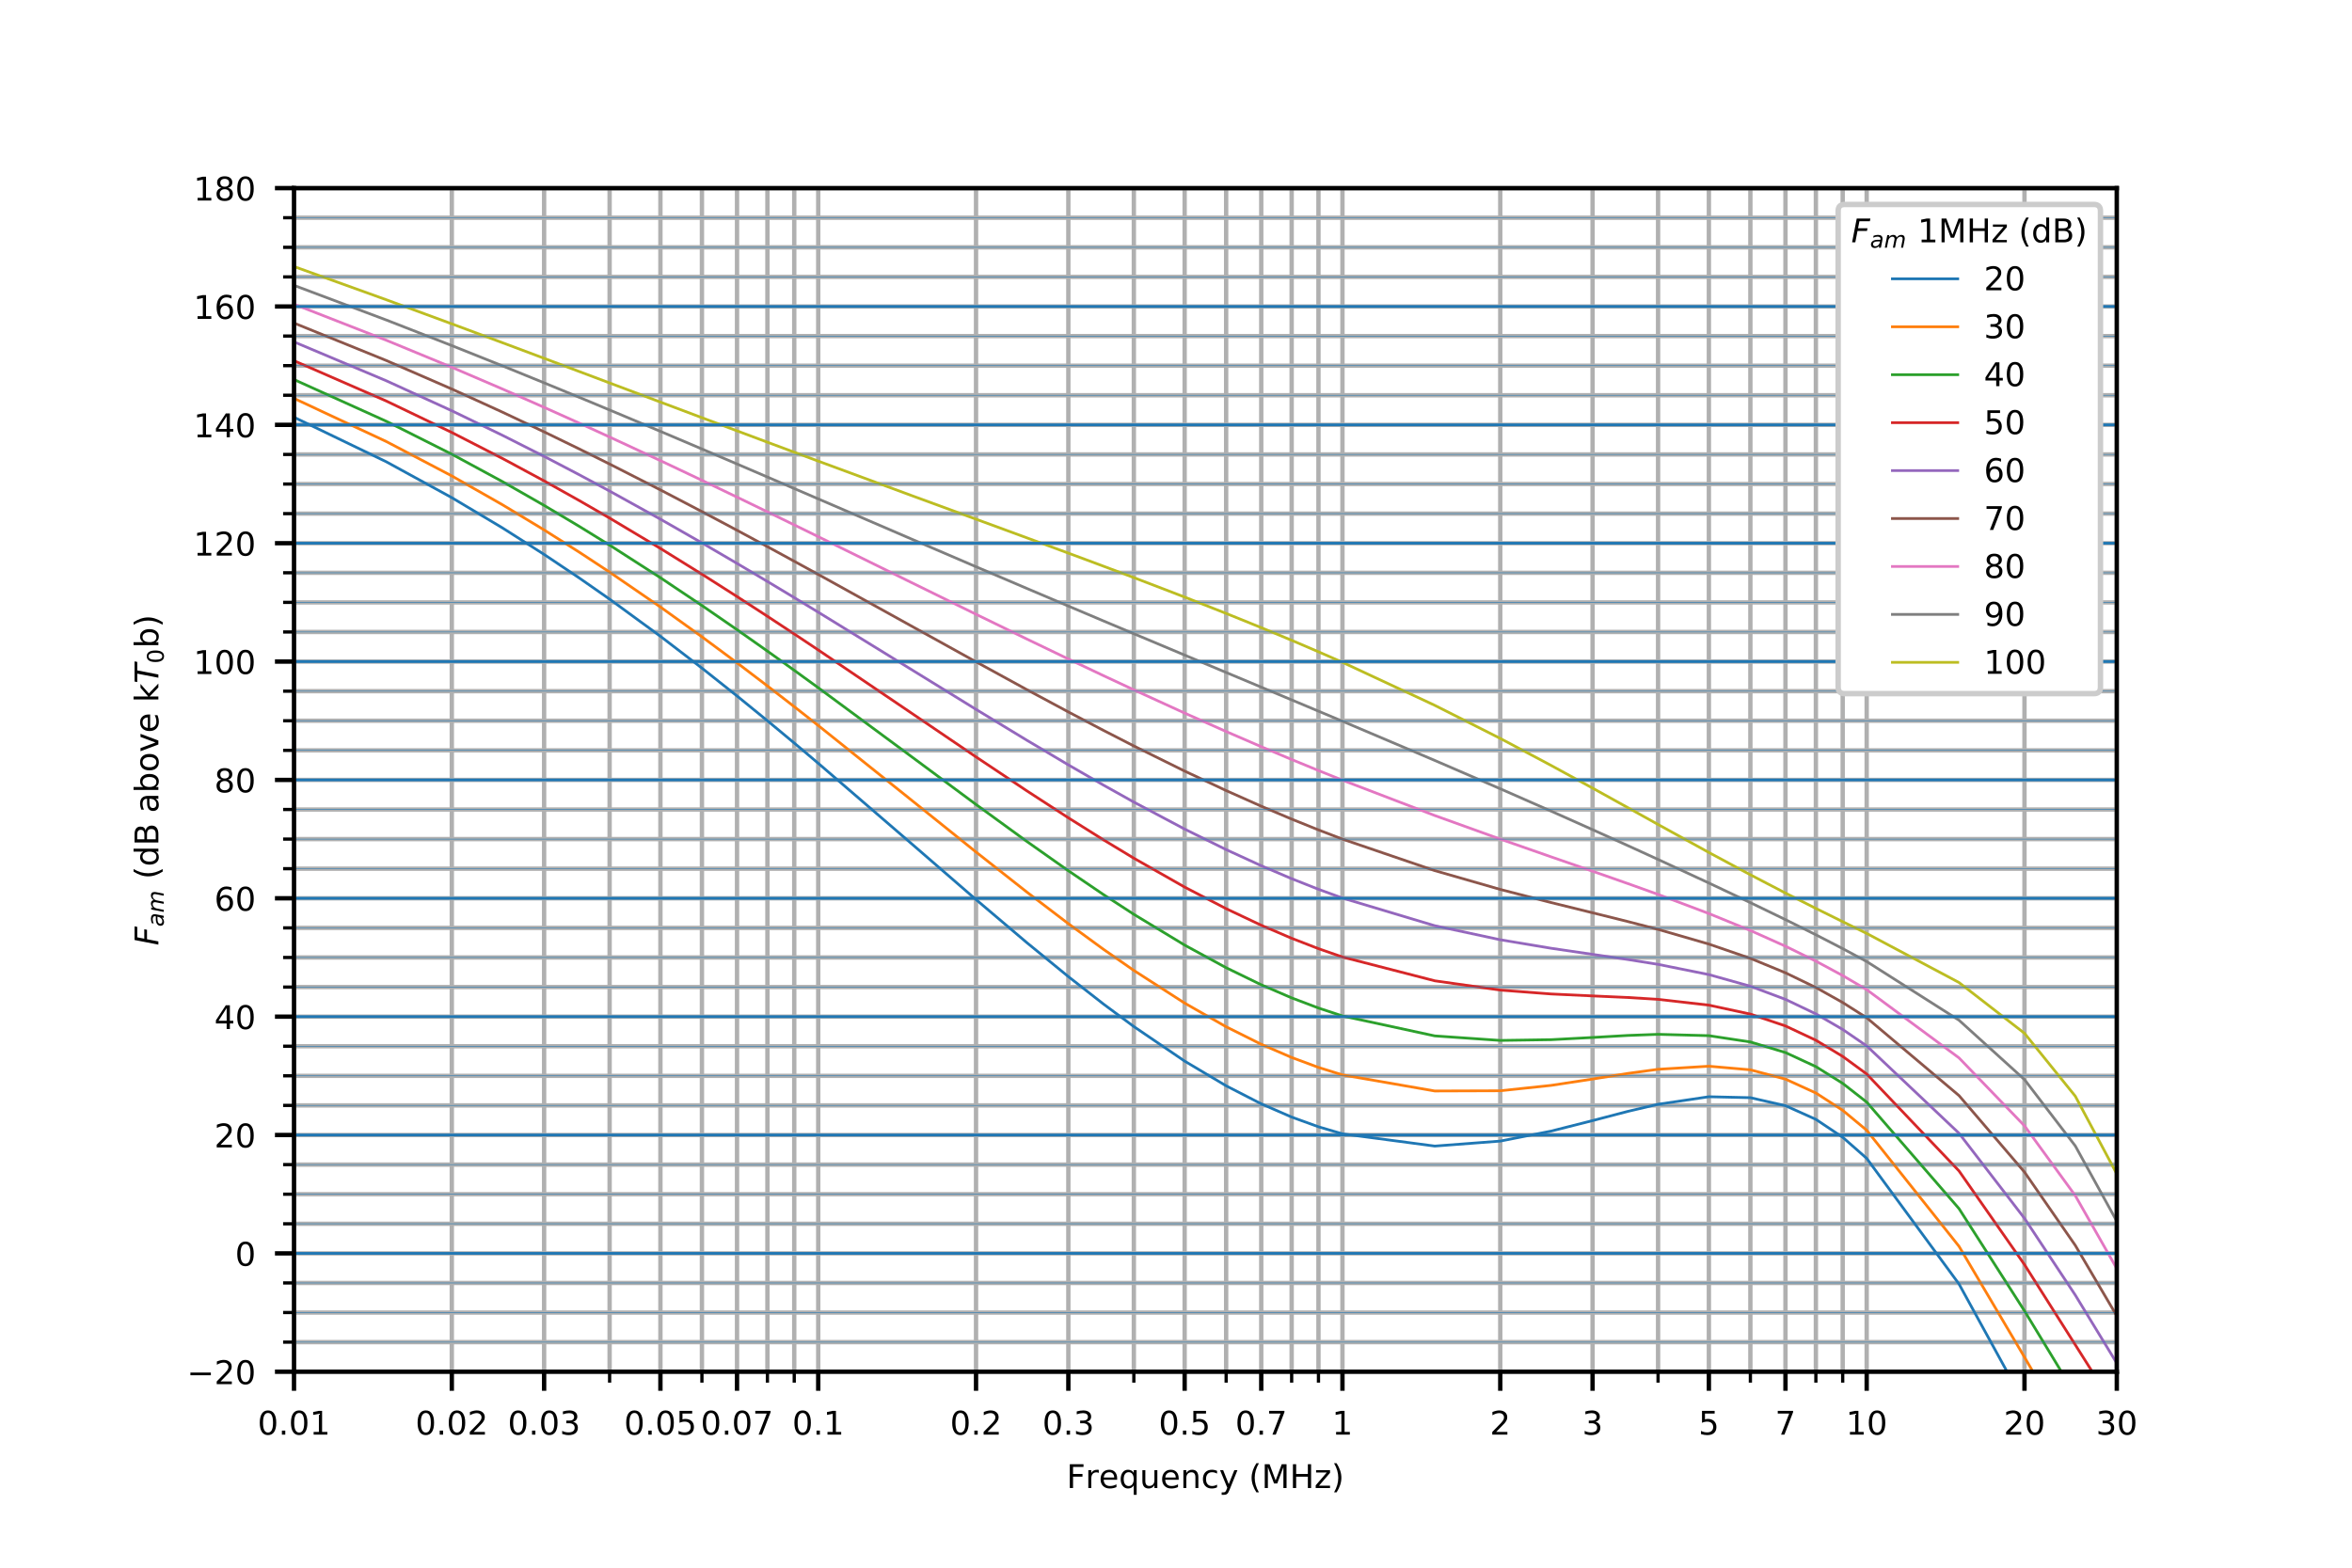 <?xml version="1.0" encoding="utf-8" standalone="no"?>
<!DOCTYPE svg PUBLIC "-//W3C//DTD SVG 1.1//EN"
  "http://www.w3.org/Graphics/SVG/1.1/DTD/svg11.dtd">
<!-- Created with matplotlib (https://matplotlib.org/) -->
<svg height="288pt" version="1.1" viewBox="0 0 432 288" width="432pt" xmlns="http://www.w3.org/2000/svg" xmlns:xlink="http://www.w3.org/1999/xlink">
 <defs>
  <style type="text/css">
*{stroke-linecap:butt;stroke-linejoin:round;}
  </style>
 </defs>
 <g id="figure_1">
  <g id="patch_1">
   <path d="M 0 288 
L 432 288 
L 432 0 
L 0 0 
z
" style="fill:#ffffff;"/>
  </g>
  <g id="axes_1">
   <g id="patch_2">
    <path d="M 54 252 
L 388.8 252 
L 388.8 34.56 
L 54 34.56 
z
" style="fill:#ffffff;"/>
   </g>
   <g id="matplotlib.axis_1">
    <g id="xtick_1">
     <g id="line2d_1">
      <path clip-path="url(#pd3937ebb25)" d="M 54 252 
L 54 34.56 
" style="fill:none;stroke:#b0b0b0;stroke-linecap:square;stroke-width:0.8;"/>
     </g>
     <g id="line2d_2">
      <defs>
       <path d="M 0 0 
L 0 3.5 
" id="mf50befde50" style="stroke:#000000;stroke-width:0.8;"/>
      </defs>
      <g>
       <use style="stroke:#000000;stroke-width:0.8;" x="54" xlink:href="#mf50befde50" y="252"/>
      </g>
     </g>
     <g id="text_1">
      <!-- 0.01 -->
      <defs>
       <path d="M 31.781 66.406 
Q 24.172 66.406 20.328 58.906 
Q 16.5 51.422 16.5 36.375 
Q 16.5 21.391 20.328 13.891 
Q 24.172 6.391 31.781 6.391 
Q 39.453 6.391 43.281 13.891 
Q 47.125 21.391 47.125 36.375 
Q 47.125 51.422 43.281 58.906 
Q 39.453 66.406 31.781 66.406 
z
M 31.781 74.219 
Q 44.047 74.219 50.516 64.516 
Q 56.984 54.828 56.984 36.375 
Q 56.984 17.969 50.516 8.266 
Q 44.047 -1.422 31.781 -1.422 
Q 19.531 -1.422 13.062 8.266 
Q 6.594 17.969 6.594 36.375 
Q 6.594 54.828 13.062 64.516 
Q 19.531 74.219 31.781 74.219 
z
" id="DejaVuSans-48"/>
       <path d="M 10.688 12.406 
L 21 12.406 
L 21 0 
L 10.688 0 
z
" id="DejaVuSans-46"/>
       <path d="M 12.406 8.297 
L 28.516 8.297 
L 28.516 63.922 
L 10.984 60.406 
L 10.984 69.391 
L 28.422 72.906 
L 38.281 72.906 
L 38.281 8.297 
L 54.391 8.297 
L 54.391 0 
L 12.406 0 
z
" id="DejaVuSans-49"/>
      </defs>
      <g transform="translate(47.32 263.559)scale(0.06 -0.06)">
       <use xlink:href="#DejaVuSans-48"/>
       <use x="63.623" xlink:href="#DejaVuSans-46"/>
       <use x="95.41" xlink:href="#DejaVuSans-48"/>
       <use x="159.033" xlink:href="#DejaVuSans-49"/>
      </g>
     </g>
    </g>
    <g id="xtick_2">
     <g id="line2d_3">
      <path clip-path="url(#pd3937ebb25)" d="M 82.985 252 
L 82.985 34.56 
" style="fill:none;stroke:#b0b0b0;stroke-linecap:square;stroke-width:0.8;"/>
     </g>
     <g id="line2d_4">
      <g>
       <use style="stroke:#000000;stroke-width:0.8;" x="82.985" xlink:href="#mf50befde50" y="252"/>
      </g>
     </g>
     <g id="text_2">
      <!-- 0.02 -->
      <defs>
       <path d="M 19.188 8.297 
L 53.609 8.297 
L 53.609 0 
L 7.328 0 
L 7.328 8.297 
Q 12.938 14.109 22.625 23.891 
Q 32.328 33.688 34.812 36.531 
Q 39.547 41.844 41.422 45.531 
Q 43.312 49.219 43.312 52.781 
Q 43.312 58.594 39.234 62.25 
Q 35.156 65.922 28.609 65.922 
Q 23.969 65.922 18.812 64.312 
Q 13.672 62.703 7.812 59.422 
L 7.812 69.391 
Q 13.766 71.781 18.938 73 
Q 24.125 74.219 28.422 74.219 
Q 39.75 74.219 46.484 68.547 
Q 53.219 62.891 53.219 53.422 
Q 53.219 48.922 51.531 44.891 
Q 49.859 40.875 45.406 35.406 
Q 44.188 33.984 37.641 27.219 
Q 31.109 20.453 19.188 8.297 
z
" id="DejaVuSans-50"/>
      </defs>
      <g transform="translate(76.305 263.559)scale(0.06 -0.06)">
       <use xlink:href="#DejaVuSans-48"/>
       <use x="63.623" xlink:href="#DejaVuSans-46"/>
       <use x="95.41" xlink:href="#DejaVuSans-48"/>
       <use x="159.033" xlink:href="#DejaVuSans-50"/>
      </g>
     </g>
    </g>
    <g id="xtick_3">
     <g id="line2d_5">
      <path clip-path="url(#pd3937ebb25)" d="M 99.94 252 
L 99.94 34.56 
" style="fill:none;stroke:#b0b0b0;stroke-linecap:square;stroke-width:0.8;"/>
     </g>
     <g id="line2d_6">
      <g>
       <use style="stroke:#000000;stroke-width:0.8;" x="99.94" xlink:href="#mf50befde50" y="252"/>
      </g>
     </g>
     <g id="text_3">
      <!-- 0.03 -->
      <defs>
       <path d="M 40.578 39.312 
Q 47.656 37.797 51.625 33 
Q 55.609 28.219 55.609 21.188 
Q 55.609 10.406 48.188 4.484 
Q 40.766 -1.422 27.094 -1.422 
Q 22.516 -1.422 17.656 -0.516 
Q 12.797 0.391 7.625 2.203 
L 7.625 11.719 
Q 11.719 9.328 16.594 8.109 
Q 21.484 6.891 26.812 6.891 
Q 36.078 6.891 40.938 10.547 
Q 45.797 14.203 45.797 21.188 
Q 45.797 27.641 41.281 31.266 
Q 36.766 34.906 28.719 34.906 
L 20.219 34.906 
L 20.219 43.016 
L 29.109 43.016 
Q 36.375 43.016 40.234 45.922 
Q 44.094 48.828 44.094 54.297 
Q 44.094 59.906 40.109 62.906 
Q 36.141 65.922 28.719 65.922 
Q 24.656 65.922 20.016 65.031 
Q 15.375 64.156 9.812 62.312 
L 9.812 71.094 
Q 15.438 72.656 20.344 73.438 
Q 25.25 74.219 29.594 74.219 
Q 40.828 74.219 47.359 69.109 
Q 53.906 64.016 53.906 55.328 
Q 53.906 49.266 50.438 45.094 
Q 46.969 40.922 40.578 39.312 
z
" id="DejaVuSans-51"/>
      </defs>
      <g transform="translate(93.261 263.559)scale(0.06 -0.06)">
       <use xlink:href="#DejaVuSans-48"/>
       <use x="63.623" xlink:href="#DejaVuSans-46"/>
       <use x="95.41" xlink:href="#DejaVuSans-48"/>
       <use x="159.033" xlink:href="#DejaVuSans-51"/>
      </g>
     </g>
    </g>
    <g id="xtick_4">
     <g id="line2d_7">
      <path clip-path="url(#pd3937ebb25)" d="M 121.301 252 
L 121.301 34.56 
" style="fill:none;stroke:#b0b0b0;stroke-linecap:square;stroke-width:0.8;"/>
     </g>
     <g id="line2d_8">
      <g>
       <use style="stroke:#000000;stroke-width:0.8;" x="121.301" xlink:href="#mf50befde50" y="252"/>
      </g>
     </g>
     <g id="text_4">
      <!-- 0.05 -->
      <defs>
       <path d="M 10.797 72.906 
L 49.516 72.906 
L 49.516 64.594 
L 19.828 64.594 
L 19.828 46.734 
Q 21.969 47.469 24.109 47.828 
Q 26.266 48.188 28.422 48.188 
Q 40.625 48.188 47.75 41.5 
Q 54.891 34.812 54.891 23.391 
Q 54.891 11.625 47.562 5.094 
Q 40.234 -1.422 26.906 -1.422 
Q 22.312 -1.422 17.547 -0.641 
Q 12.797 0.141 7.719 1.703 
L 7.719 11.625 
Q 12.109 9.234 16.797 8.062 
Q 21.484 6.891 26.703 6.891 
Q 35.156 6.891 40.078 11.328 
Q 45.016 15.766 45.016 23.391 
Q 45.016 31 40.078 35.438 
Q 35.156 39.891 26.703 39.891 
Q 22.75 39.891 18.812 39.016 
Q 14.891 38.141 10.797 36.281 
z
" id="DejaVuSans-53"/>
      </defs>
      <g transform="translate(114.622 263.559)scale(0.06 -0.06)">
       <use xlink:href="#DejaVuSans-48"/>
       <use x="63.623" xlink:href="#DejaVuSans-46"/>
       <use x="95.41" xlink:href="#DejaVuSans-48"/>
       <use x="159.033" xlink:href="#DejaVuSans-53"/>
      </g>
     </g>
    </g>
    <g id="xtick_5">
     <g id="line2d_9">
      <path clip-path="url(#pd3937ebb25)" d="M 135.372 252 
L 135.372 34.56 
" style="fill:none;stroke:#b0b0b0;stroke-linecap:square;stroke-width:0.8;"/>
     </g>
     <g id="line2d_10">
      <g>
       <use style="stroke:#000000;stroke-width:0.8;" x="135.372" xlink:href="#mf50befde50" y="252"/>
      </g>
     </g>
     <g id="text_5">
      <!-- 0.07 -->
      <defs>
       <path d="M 8.203 72.906 
L 55.078 72.906 
L 55.078 68.703 
L 28.609 0 
L 18.312 0 
L 43.219 64.594 
L 8.203 64.594 
z
" id="DejaVuSans-55"/>
      </defs>
      <g transform="translate(128.692 263.559)scale(0.06 -0.06)">
       <use xlink:href="#DejaVuSans-48"/>
       <use x="63.623" xlink:href="#DejaVuSans-46"/>
       <use x="95.41" xlink:href="#DejaVuSans-48"/>
       <use x="159.033" xlink:href="#DejaVuSans-55"/>
      </g>
     </g>
    </g>
    <g id="xtick_6">
     <g id="line2d_11">
      <path clip-path="url(#pd3937ebb25)" d="M 150.287 252 
L 150.287 34.56 
" style="fill:none;stroke:#b0b0b0;stroke-linecap:square;stroke-width:0.8;"/>
     </g>
     <g id="line2d_12">
      <g>
       <use style="stroke:#000000;stroke-width:0.8;" x="150.287" xlink:href="#mf50befde50" y="252"/>
      </g>
     </g>
     <g id="text_6">
      <!-- 0.1 -->
      <g transform="translate(145.516 263.559)scale(0.06 -0.06)">
       <use xlink:href="#DejaVuSans-48"/>
       <use x="63.623" xlink:href="#DejaVuSans-46"/>
       <use x="95.41" xlink:href="#DejaVuSans-49"/>
      </g>
     </g>
    </g>
    <g id="xtick_7">
     <g id="line2d_13">
      <path clip-path="url(#pd3937ebb25)" d="M 179.272 252 
L 179.272 34.56 
" style="fill:none;stroke:#b0b0b0;stroke-linecap:square;stroke-width:0.8;"/>
     </g>
     <g id="line2d_14">
      <g>
       <use style="stroke:#000000;stroke-width:0.8;" x="179.272" xlink:href="#mf50befde50" y="252"/>
      </g>
     </g>
     <g id="text_7">
      <!-- 0.2 -->
      <g transform="translate(174.501 263.559)scale(0.06 -0.06)">
       <use xlink:href="#DejaVuSans-48"/>
       <use x="63.623" xlink:href="#DejaVuSans-46"/>
       <use x="95.41" xlink:href="#DejaVuSans-50"/>
      </g>
     </g>
    </g>
    <g id="xtick_8">
     <g id="line2d_15">
      <path clip-path="url(#pd3937ebb25)" d="M 196.227 252 
L 196.227 34.56 
" style="fill:none;stroke:#b0b0b0;stroke-linecap:square;stroke-width:0.8;"/>
     </g>
     <g id="line2d_16">
      <g>
       <use style="stroke:#000000;stroke-width:0.8;" x="196.227" xlink:href="#mf50befde50" y="252"/>
      </g>
     </g>
     <g id="text_8">
      <!-- 0.3 -->
      <g transform="translate(191.456 263.559)scale(0.06 -0.06)">
       <use xlink:href="#DejaVuSans-48"/>
       <use x="63.623" xlink:href="#DejaVuSans-46"/>
       <use x="95.41" xlink:href="#DejaVuSans-51"/>
      </g>
     </g>
    </g>
    <g id="xtick_9">
     <g id="line2d_17">
      <path clip-path="url(#pd3937ebb25)" d="M 217.588 252 
L 217.588 34.56 
" style="fill:none;stroke:#b0b0b0;stroke-linecap:square;stroke-width:0.8;"/>
     </g>
     <g id="line2d_18">
      <g>
       <use style="stroke:#000000;stroke-width:0.8;" x="217.588" xlink:href="#mf50befde50" y="252"/>
      </g>
     </g>
     <g id="text_9">
      <!-- 0.5 -->
      <g transform="translate(212.817 263.559)scale(0.06 -0.06)">
       <use xlink:href="#DejaVuSans-48"/>
       <use x="63.623" xlink:href="#DejaVuSans-46"/>
       <use x="95.41" xlink:href="#DejaVuSans-53"/>
      </g>
     </g>
    </g>
    <g id="xtick_10">
     <g id="line2d_19">
      <path clip-path="url(#pd3937ebb25)" d="M 231.658 252 
L 231.658 34.56 
" style="fill:none;stroke:#b0b0b0;stroke-linecap:square;stroke-width:0.8;"/>
     </g>
     <g id="line2d_20">
      <g>
       <use style="stroke:#000000;stroke-width:0.8;" x="231.658" xlink:href="#mf50befde50" y="252"/>
      </g>
     </g>
     <g id="text_10">
      <!-- 0.7 -->
      <g transform="translate(226.887 263.559)scale(0.06 -0.06)">
       <use xlink:href="#DejaVuSans-48"/>
       <use x="63.623" xlink:href="#DejaVuSans-46"/>
       <use x="95.41" xlink:href="#DejaVuSans-55"/>
      </g>
     </g>
    </g>
    <g id="xtick_11">
     <g id="line2d_21">
      <path clip-path="url(#pd3937ebb25)" d="M 246.573 252 
L 246.573 34.56 
" style="fill:none;stroke:#b0b0b0;stroke-linecap:square;stroke-width:0.8;"/>
     </g>
     <g id="line2d_22">
      <g>
       <use style="stroke:#000000;stroke-width:0.8;" x="246.573" xlink:href="#mf50befde50" y="252"/>
      </g>
     </g>
     <g id="text_11">
      <!-- 1 -->
      <g transform="translate(244.664 263.559)scale(0.06 -0.06)">
       <use xlink:href="#DejaVuSans-49"/>
      </g>
     </g>
    </g>
    <g id="xtick_12">
     <g id="line2d_23">
      <path clip-path="url(#pd3937ebb25)" d="M 275.558 252 
L 275.558 34.56 
" style="fill:none;stroke:#b0b0b0;stroke-linecap:square;stroke-width:0.8;"/>
     </g>
     <g id="line2d_24">
      <g>
       <use style="stroke:#000000;stroke-width:0.8;" x="275.558" xlink:href="#mf50befde50" y="252"/>
      </g>
     </g>
     <g id="text_12">
      <!-- 2 -->
      <g transform="translate(273.649 263.559)scale(0.06 -0.06)">
       <use xlink:href="#DejaVuSans-50"/>
      </g>
     </g>
    </g>
    <g id="xtick_13">
     <g id="line2d_25">
      <path clip-path="url(#pd3937ebb25)" d="M 292.513 252 
L 292.513 34.56 
" style="fill:none;stroke:#b0b0b0;stroke-linecap:square;stroke-width:0.8;"/>
     </g>
     <g id="line2d_26">
      <g>
       <use style="stroke:#000000;stroke-width:0.8;" x="292.513" xlink:href="#mf50befde50" y="252"/>
      </g>
     </g>
     <g id="text_13">
      <!-- 3 -->
      <g transform="translate(290.605 263.559)scale(0.06 -0.06)">
       <use xlink:href="#DejaVuSans-51"/>
      </g>
     </g>
    </g>
    <g id="xtick_14">
     <g id="line2d_27">
      <path clip-path="url(#pd3937ebb25)" d="M 313.875 252 
L 313.875 34.56 
" style="fill:none;stroke:#b0b0b0;stroke-linecap:square;stroke-width:0.8;"/>
     </g>
     <g id="line2d_28">
      <g>
       <use style="stroke:#000000;stroke-width:0.8;" x="313.875" xlink:href="#mf50befde50" y="252"/>
      </g>
     </g>
     <g id="text_14">
      <!-- 5 -->
      <g transform="translate(311.966 263.559)scale(0.06 -0.06)">
       <use xlink:href="#DejaVuSans-53"/>
      </g>
     </g>
    </g>
    <g id="xtick_15">
     <g id="line2d_29">
      <path clip-path="url(#pd3937ebb25)" d="M 327.945 252 
L 327.945 34.56 
" style="fill:none;stroke:#b0b0b0;stroke-linecap:square;stroke-width:0.8;"/>
     </g>
     <g id="line2d_30">
      <g>
       <use style="stroke:#000000;stroke-width:0.8;" x="327.945" xlink:href="#mf50befde50" y="252"/>
      </g>
     </g>
     <g id="text_15">
      <!-- 7 -->
      <g transform="translate(326.036 263.559)scale(0.06 -0.06)">
       <use xlink:href="#DejaVuSans-55"/>
      </g>
     </g>
    </g>
    <g id="xtick_16">
     <g id="line2d_31">
      <path clip-path="url(#pd3937ebb25)" d="M 342.86 252 
L 342.86 34.56 
" style="fill:none;stroke:#b0b0b0;stroke-linecap:square;stroke-width:0.8;"/>
     </g>
     <g id="line2d_32">
      <g>
       <use style="stroke:#000000;stroke-width:0.8;" x="342.86" xlink:href="#mf50befde50" y="252"/>
      </g>
     </g>
     <g id="text_16">
      <!-- 10 -->
      <g transform="translate(339.042 263.559)scale(0.06 -0.06)">
       <use xlink:href="#DejaVuSans-49"/>
       <use x="63.623" xlink:href="#DejaVuSans-48"/>
      </g>
     </g>
    </g>
    <g id="xtick_17">
     <g id="line2d_33">
      <path clip-path="url(#pd3937ebb25)" d="M 371.845 252 
L 371.845 34.56 
" style="fill:none;stroke:#b0b0b0;stroke-linecap:square;stroke-width:0.8;"/>
     </g>
     <g id="line2d_34">
      <g>
       <use style="stroke:#000000;stroke-width:0.8;" x="371.845" xlink:href="#mf50befde50" y="252"/>
      </g>
     </g>
     <g id="text_17">
      <!-- 20 -->
      <g transform="translate(368.027 263.559)scale(0.06 -0.06)">
       <use xlink:href="#DejaVuSans-50"/>
       <use x="63.623" xlink:href="#DejaVuSans-48"/>
      </g>
     </g>
    </g>
    <g id="xtick_18">
     <g id="line2d_35">
      <path clip-path="url(#pd3937ebb25)" d="M 388.8 252 
L 388.8 34.56 
" style="fill:none;stroke:#b0b0b0;stroke-linecap:square;stroke-width:0.8;"/>
     </g>
     <g id="line2d_36">
      <g>
       <use style="stroke:#000000;stroke-width:0.8;" x="388.8" xlink:href="#mf50befde50" y="252"/>
      </g>
     </g>
     <g id="text_18">
      <!-- 30 -->
      <g transform="translate(384.983 263.559)scale(0.06 -0.06)">
       <use xlink:href="#DejaVuSans-51"/>
       <use x="63.623" xlink:href="#DejaVuSans-48"/>
      </g>
     </g>
    </g>
    <g id="xtick_19">
     <g id="line2d_37">
      <path clip-path="url(#pd3937ebb25)" d="M 111.97 252 
L 111.97 34.56 
" style="fill:none;stroke:#b0b0b0;stroke-linecap:square;stroke-width:0.8;"/>
     </g>
     <g id="line2d_38">
      <defs>
       <path d="M 0 0 
L 0 2 
" id="m3aa1bb3b9d" style="stroke:#000000;stroke-width:0.6;"/>
      </defs>
      <g>
       <use style="stroke:#000000;stroke-width:0.6;" x="111.97" xlink:href="#m3aa1bb3b9d" y="252"/>
      </g>
     </g>
    </g>
    <g id="xtick_20">
     <g id="line2d_39">
      <path clip-path="url(#pd3937ebb25)" d="M 128.925 252 
L 128.925 34.56 
" style="fill:none;stroke:#b0b0b0;stroke-linecap:square;stroke-width:0.8;"/>
     </g>
     <g id="line2d_40">
      <g>
       <use style="stroke:#000000;stroke-width:0.6;" x="128.925" xlink:href="#m3aa1bb3b9d" y="252"/>
      </g>
     </g>
    </g>
    <g id="xtick_21">
     <g id="line2d_41">
      <path clip-path="url(#pd3937ebb25)" d="M 140.955 252 
L 140.955 34.56 
" style="fill:none;stroke:#b0b0b0;stroke-linecap:square;stroke-width:0.8;"/>
     </g>
     <g id="line2d_42">
      <g>
       <use style="stroke:#000000;stroke-width:0.6;" x="140.955" xlink:href="#m3aa1bb3b9d" y="252"/>
      </g>
     </g>
    </g>
    <g id="xtick_22">
     <g id="line2d_43">
      <path clip-path="url(#pd3937ebb25)" d="M 145.881 252 
L 145.881 34.56 
" style="fill:none;stroke:#b0b0b0;stroke-linecap:square;stroke-width:0.8;"/>
     </g>
     <g id="line2d_44">
      <g>
       <use style="stroke:#000000;stroke-width:0.6;" x="145.881" xlink:href="#m3aa1bb3b9d" y="252"/>
      </g>
     </g>
    </g>
    <g id="xtick_23">
     <g id="line2d_45">
      <path clip-path="url(#pd3937ebb25)" d="M 208.257 252 
L 208.257 34.56 
" style="fill:none;stroke:#b0b0b0;stroke-linecap:square;stroke-width:0.8;"/>
     </g>
     <g id="line2d_46">
      <g>
       <use style="stroke:#000000;stroke-width:0.6;" x="208.257" xlink:href="#m3aa1bb3b9d" y="252"/>
      </g>
     </g>
    </g>
    <g id="xtick_24">
     <g id="line2d_47">
      <path clip-path="url(#pd3937ebb25)" d="M 225.212 252 
L 225.212 34.56 
" style="fill:none;stroke:#b0b0b0;stroke-linecap:square;stroke-width:0.8;"/>
     </g>
     <g id="line2d_48">
      <g>
       <use style="stroke:#000000;stroke-width:0.6;" x="225.212" xlink:href="#m3aa1bb3b9d" y="252"/>
      </g>
     </g>
    </g>
    <g id="xtick_25">
     <g id="line2d_49">
      <path clip-path="url(#pd3937ebb25)" d="M 237.242 252 
L 237.242 34.56 
" style="fill:none;stroke:#b0b0b0;stroke-linecap:square;stroke-width:0.8;"/>
     </g>
     <g id="line2d_50">
      <g>
       <use style="stroke:#000000;stroke-width:0.6;" x="237.242" xlink:href="#m3aa1bb3b9d" y="252"/>
      </g>
     </g>
    </g>
    <g id="xtick_26">
     <g id="line2d_51">
      <path clip-path="url(#pd3937ebb25)" d="M 242.167 252 
L 242.167 34.56 
" style="fill:none;stroke:#b0b0b0;stroke-linecap:square;stroke-width:0.8;"/>
     </g>
     <g id="line2d_52">
      <g>
       <use style="stroke:#000000;stroke-width:0.6;" x="242.167" xlink:href="#m3aa1bb3b9d" y="252"/>
      </g>
     </g>
    </g>
    <g id="xtick_27">
     <g id="line2d_53">
      <path clip-path="url(#pd3937ebb25)" d="M 304.543 252 
L 304.543 34.56 
" style="fill:none;stroke:#b0b0b0;stroke-linecap:square;stroke-width:0.8;"/>
     </g>
     <g id="line2d_54">
      <g>
       <use style="stroke:#000000;stroke-width:0.6;" x="304.543" xlink:href="#m3aa1bb3b9d" y="252"/>
      </g>
     </g>
    </g>
    <g id="xtick_28">
     <g id="line2d_55">
      <path clip-path="url(#pd3937ebb25)" d="M 321.499 252 
L 321.499 34.56 
" style="fill:none;stroke:#b0b0b0;stroke-linecap:square;stroke-width:0.8;"/>
     </g>
     <g id="line2d_56">
      <g>
       <use style="stroke:#000000;stroke-width:0.6;" x="321.499" xlink:href="#m3aa1bb3b9d" y="252"/>
      </g>
     </g>
    </g>
    <g id="xtick_29">
     <g id="line2d_57">
      <path clip-path="url(#pd3937ebb25)" d="M 333.529 252 
L 333.529 34.56 
" style="fill:none;stroke:#b0b0b0;stroke-linecap:square;stroke-width:0.8;"/>
     </g>
     <g id="line2d_58">
      <g>
       <use style="stroke:#000000;stroke-width:0.6;" x="333.529" xlink:href="#m3aa1bb3b9d" y="252"/>
      </g>
     </g>
    </g>
    <g id="xtick_30">
     <g id="line2d_59">
      <path clip-path="url(#pd3937ebb25)" d="M 338.454 252 
L 338.454 34.56 
" style="fill:none;stroke:#b0b0b0;stroke-linecap:square;stroke-width:0.8;"/>
     </g>
     <g id="line2d_60">
      <g>
       <use style="stroke:#000000;stroke-width:0.6;" x="338.454" xlink:href="#m3aa1bb3b9d" y="252"/>
      </g>
     </g>
    </g>
    <g id="text_19">
     <!-- Frequency (MHz) -->
     <defs>
      <path d="M 9.812 72.906 
L 51.703 72.906 
L 51.703 64.594 
L 19.672 64.594 
L 19.672 43.109 
L 48.578 43.109 
L 48.578 34.812 
L 19.672 34.812 
L 19.672 0 
L 9.812 0 
z
" id="DejaVuSans-70"/>
      <path d="M 41.109 46.297 
Q 39.594 47.172 37.812 47.578 
Q 36.031 48 33.891 48 
Q 26.266 48 22.188 43.047 
Q 18.109 38.094 18.109 28.812 
L 18.109 0 
L 9.078 0 
L 9.078 54.688 
L 18.109 54.688 
L 18.109 46.188 
Q 20.953 51.172 25.484 53.578 
Q 30.031 56 36.531 56 
Q 37.453 56 38.578 55.875 
Q 39.703 55.766 41.062 55.516 
z
" id="DejaVuSans-114"/>
      <path d="M 56.203 29.594 
L 56.203 25.203 
L 14.891 25.203 
Q 15.484 15.922 20.484 11.062 
Q 25.484 6.203 34.422 6.203 
Q 39.594 6.203 44.453 7.469 
Q 49.312 8.734 54.109 11.281 
L 54.109 2.781 
Q 49.266 0.734 44.188 -0.344 
Q 39.109 -1.422 33.891 -1.422 
Q 20.797 -1.422 13.156 6.188 
Q 5.516 13.812 5.516 26.812 
Q 5.516 40.234 12.766 48.109 
Q 20.016 56 32.328 56 
Q 43.359 56 49.781 48.891 
Q 56.203 41.797 56.203 29.594 
z
M 47.219 32.234 
Q 47.125 39.594 43.094 43.984 
Q 39.062 48.391 32.422 48.391 
Q 24.906 48.391 20.391 44.141 
Q 15.875 39.891 15.188 32.172 
z
" id="DejaVuSans-101"/>
      <path d="M 14.797 27.297 
Q 14.797 17.391 18.875 11.75 
Q 22.953 6.109 30.078 6.109 
Q 37.203 6.109 41.297 11.75 
Q 45.406 17.391 45.406 27.297 
Q 45.406 37.203 41.297 42.844 
Q 37.203 48.484 30.078 48.484 
Q 22.953 48.484 18.875 42.844 
Q 14.797 37.203 14.797 27.297 
z
M 45.406 8.203 
Q 42.578 3.328 38.25 0.953 
Q 33.938 -1.422 27.875 -1.422 
Q 17.969 -1.422 11.734 6.484 
Q 5.516 14.406 5.516 27.297 
Q 5.516 40.188 11.734 48.094 
Q 17.969 56 27.875 56 
Q 33.938 56 38.25 53.625 
Q 42.578 51.266 45.406 46.391 
L 45.406 54.688 
L 54.391 54.688 
L 54.391 -20.797 
L 45.406 -20.797 
z
" id="DejaVuSans-113"/>
      <path d="M 8.5 21.578 
L 8.5 54.688 
L 17.484 54.688 
L 17.484 21.922 
Q 17.484 14.156 20.5 10.266 
Q 23.531 6.391 29.594 6.391 
Q 36.859 6.391 41.078 11.031 
Q 45.312 15.672 45.312 23.688 
L 45.312 54.688 
L 54.297 54.688 
L 54.297 0 
L 45.312 0 
L 45.312 8.406 
Q 42.047 3.422 37.719 1 
Q 33.406 -1.422 27.688 -1.422 
Q 18.266 -1.422 13.375 4.438 
Q 8.5 10.297 8.5 21.578 
z
M 31.109 56 
z
" id="DejaVuSans-117"/>
      <path d="M 54.891 33.016 
L 54.891 0 
L 45.906 0 
L 45.906 32.719 
Q 45.906 40.484 42.875 44.328 
Q 39.844 48.188 33.797 48.188 
Q 26.516 48.188 22.312 43.547 
Q 18.109 38.922 18.109 30.906 
L 18.109 0 
L 9.078 0 
L 9.078 54.688 
L 18.109 54.688 
L 18.109 46.188 
Q 21.344 51.125 25.703 53.562 
Q 30.078 56 35.797 56 
Q 45.219 56 50.047 50.172 
Q 54.891 44.344 54.891 33.016 
z
" id="DejaVuSans-110"/>
      <path d="M 48.781 52.594 
L 48.781 44.188 
Q 44.969 46.297 41.141 47.344 
Q 37.312 48.391 33.406 48.391 
Q 24.656 48.391 19.812 42.844 
Q 14.984 37.312 14.984 27.297 
Q 14.984 17.281 19.812 11.734 
Q 24.656 6.203 33.406 6.203 
Q 37.312 6.203 41.141 7.25 
Q 44.969 8.297 48.781 10.406 
L 48.781 2.094 
Q 45.016 0.344 40.984 -0.531 
Q 36.969 -1.422 32.422 -1.422 
Q 20.062 -1.422 12.781 6.344 
Q 5.516 14.109 5.516 27.297 
Q 5.516 40.672 12.859 48.328 
Q 20.219 56 33.016 56 
Q 37.156 56 41.109 55.141 
Q 45.062 54.297 48.781 52.594 
z
" id="DejaVuSans-99"/>
      <path d="M 32.172 -5.078 
Q 28.375 -14.844 24.75 -17.812 
Q 21.141 -20.797 15.094 -20.797 
L 7.906 -20.797 
L 7.906 -13.281 
L 13.188 -13.281 
Q 16.891 -13.281 18.938 -11.516 
Q 21 -9.766 23.484 -3.219 
L 25.094 0.875 
L 2.984 54.688 
L 12.5 54.688 
L 29.594 11.922 
L 46.688 54.688 
L 56.203 54.688 
z
" id="DejaVuSans-121"/>
      <path id="DejaVuSans-32"/>
      <path d="M 31 75.875 
Q 24.469 64.656 21.281 53.656 
Q 18.109 42.672 18.109 31.391 
Q 18.109 20.125 21.312 9.062 
Q 24.516 -2 31 -13.188 
L 23.188 -13.188 
Q 15.875 -1.703 12.234 9.375 
Q 8.594 20.453 8.594 31.391 
Q 8.594 42.281 12.203 53.312 
Q 15.828 64.359 23.188 75.875 
z
" id="DejaVuSans-40"/>
      <path d="M 9.812 72.906 
L 24.516 72.906 
L 43.109 23.297 
L 61.812 72.906 
L 76.516 72.906 
L 76.516 0 
L 66.891 0 
L 66.891 64.016 
L 48.094 14.016 
L 38.188 14.016 
L 19.391 64.016 
L 19.391 0 
L 9.812 0 
z
" id="DejaVuSans-77"/>
      <path d="M 9.812 72.906 
L 19.672 72.906 
L 19.672 43.016 
L 55.516 43.016 
L 55.516 72.906 
L 65.375 72.906 
L 65.375 0 
L 55.516 0 
L 55.516 34.719 
L 19.672 34.719 
L 19.672 0 
L 9.812 0 
z
" id="DejaVuSans-72"/>
      <path d="M 5.516 54.688 
L 48.188 54.688 
L 48.188 46.484 
L 14.406 7.172 
L 48.188 7.172 
L 48.188 0 
L 4.297 0 
L 4.297 8.203 
L 38.094 47.516 
L 5.516 47.516 
z
" id="DejaVuSans-122"/>
      <path d="M 8.016 75.875 
L 15.828 75.875 
Q 23.141 64.359 26.781 53.312 
Q 30.422 42.281 30.422 31.391 
Q 30.422 20.453 26.781 9.375 
Q 23.141 -1.703 15.828 -13.188 
L 8.016 -13.188 
Q 14.5 -2 17.703 9.062 
Q 20.906 20.125 20.906 31.391 
Q 20.906 42.672 17.703 53.656 
Q 14.5 64.656 8.016 75.875 
z
" id="DejaVuSans-41"/>
     </defs>
     <g transform="translate(195.908 273.366)scale(0.06 -0.06)">
      <use xlink:href="#DejaVuSans-70"/>
      <use x="57.41" xlink:href="#DejaVuSans-114"/>
      <use x="98.492" xlink:href="#DejaVuSans-101"/>
      <use x="160.016" xlink:href="#DejaVuSans-113"/>
      <use x="223.492" xlink:href="#DejaVuSans-117"/>
      <use x="286.871" xlink:href="#DejaVuSans-101"/>
      <use x="348.395" xlink:href="#DejaVuSans-110"/>
      <use x="411.773" xlink:href="#DejaVuSans-99"/>
      <use x="466.754" xlink:href="#DejaVuSans-121"/>
      <use x="525.934" xlink:href="#DejaVuSans-32"/>
      <use x="557.721" xlink:href="#DejaVuSans-40"/>
      <use x="596.734" xlink:href="#DejaVuSans-77"/>
      <use x="683.014" xlink:href="#DejaVuSans-72"/>
      <use x="758.209" xlink:href="#DejaVuSans-122"/>
      <use x="810.699" xlink:href="#DejaVuSans-41"/>
     </g>
    </g>
   </g>
   <g id="matplotlib.axis_2">
    <g id="ytick_1">
     <g id="line2d_61">
      <path clip-path="url(#pd3937ebb25)" d="M 54 252 
L 388.8 252 
" style="fill:none;stroke:#b0b0b0;stroke-linecap:square;stroke-width:0.8;"/>
     </g>
     <g id="line2d_62">
      <defs>
       <path d="M 0 0 
L -3.5 0 
" id="m606bd446b7" style="stroke:#000000;stroke-width:0.8;"/>
      </defs>
      <g>
       <use style="stroke:#000000;stroke-width:0.8;" x="54" xlink:href="#m606bd446b7" y="252"/>
      </g>
     </g>
     <g id="text_20">
      <!-- −20 -->
      <defs>
       <path d="M 10.594 35.5 
L 73.188 35.5 
L 73.188 27.203 
L 10.594 27.203 
z
" id="DejaVuSans-8722"/>
      </defs>
      <g transform="translate(34.337 254.28)scale(0.06 -0.06)">
       <use xlink:href="#DejaVuSans-8722"/>
       <use x="83.789" xlink:href="#DejaVuSans-50"/>
       <use x="147.412" xlink:href="#DejaVuSans-48"/>
      </g>
     </g>
    </g>
    <g id="ytick_2">
     <g id="line2d_63">
      <path clip-path="url(#pd3937ebb25)" d="M 54 230.256 
L 388.8 230.256 
" style="fill:none;stroke:#b0b0b0;stroke-linecap:square;stroke-width:0.8;"/>
     </g>
     <g id="line2d_64">
      <g>
       <use style="stroke:#000000;stroke-width:0.8;" x="54" xlink:href="#m606bd446b7" y="230.256"/>
      </g>
     </g>
     <g id="text_21">
      <!-- 0 -->
      <g transform="translate(43.182 232.536)scale(0.06 -0.06)">
       <use xlink:href="#DejaVuSans-48"/>
      </g>
     </g>
    </g>
    <g id="ytick_3">
     <g id="line2d_65">
      <path clip-path="url(#pd3937ebb25)" d="M 54 208.512 
L 388.8 208.512 
" style="fill:none;stroke:#b0b0b0;stroke-linecap:square;stroke-width:0.8;"/>
     </g>
     <g id="line2d_66">
      <g>
       <use style="stroke:#000000;stroke-width:0.8;" x="54" xlink:href="#m606bd446b7" y="208.512"/>
      </g>
     </g>
     <g id="text_22">
      <!-- 20 -->
      <g transform="translate(39.365 210.792)scale(0.06 -0.06)">
       <use xlink:href="#DejaVuSans-50"/>
       <use x="63.623" xlink:href="#DejaVuSans-48"/>
      </g>
     </g>
    </g>
    <g id="ytick_4">
     <g id="line2d_67">
      <path clip-path="url(#pd3937ebb25)" d="M 54 186.768 
L 388.8 186.768 
" style="fill:none;stroke:#b0b0b0;stroke-linecap:square;stroke-width:0.8;"/>
     </g>
     <g id="line2d_68">
      <g>
       <use style="stroke:#000000;stroke-width:0.8;" x="54" xlink:href="#m606bd446b7" y="186.768"/>
      </g>
     </g>
     <g id="text_23">
      <!-- 40 -->
      <defs>
       <path d="M 37.797 64.312 
L 12.891 25.391 
L 37.797 25.391 
z
M 35.203 72.906 
L 47.609 72.906 
L 47.609 25.391 
L 58.016 25.391 
L 58.016 17.188 
L 47.609 17.188 
L 47.609 0 
L 37.797 0 
L 37.797 17.188 
L 4.891 17.188 
L 4.891 26.703 
z
" id="DejaVuSans-52"/>
      </defs>
      <g transform="translate(39.365 189.048)scale(0.06 -0.06)">
       <use xlink:href="#DejaVuSans-52"/>
       <use x="63.623" xlink:href="#DejaVuSans-48"/>
      </g>
     </g>
    </g>
    <g id="ytick_5">
     <g id="line2d_69">
      <path clip-path="url(#pd3937ebb25)" d="M 54 165.024 
L 388.8 165.024 
" style="fill:none;stroke:#b0b0b0;stroke-linecap:square;stroke-width:0.8;"/>
     </g>
     <g id="line2d_70">
      <g>
       <use style="stroke:#000000;stroke-width:0.8;" x="54" xlink:href="#m606bd446b7" y="165.024"/>
      </g>
     </g>
     <g id="text_24">
      <!-- 60 -->
      <defs>
       <path d="M 33.016 40.375 
Q 26.375 40.375 22.484 35.828 
Q 18.609 31.297 18.609 23.391 
Q 18.609 15.531 22.484 10.953 
Q 26.375 6.391 33.016 6.391 
Q 39.656 6.391 43.531 10.953 
Q 47.406 15.531 47.406 23.391 
Q 47.406 31.297 43.531 35.828 
Q 39.656 40.375 33.016 40.375 
z
M 52.594 71.297 
L 52.594 62.312 
Q 48.875 64.062 45.094 64.984 
Q 41.312 65.922 37.594 65.922 
Q 27.828 65.922 22.672 59.328 
Q 17.531 52.734 16.797 39.406 
Q 19.672 43.656 24.016 45.922 
Q 28.375 48.188 33.594 48.188 
Q 44.578 48.188 50.953 41.516 
Q 57.328 34.859 57.328 23.391 
Q 57.328 12.156 50.688 5.359 
Q 44.047 -1.422 33.016 -1.422 
Q 20.359 -1.422 13.672 8.266 
Q 6.984 17.969 6.984 36.375 
Q 6.984 53.656 15.188 63.938 
Q 23.391 74.219 37.203 74.219 
Q 40.922 74.219 44.703 73.484 
Q 48.484 72.75 52.594 71.297 
z
" id="DejaVuSans-54"/>
      </defs>
      <g transform="translate(39.365 167.304)scale(0.06 -0.06)">
       <use xlink:href="#DejaVuSans-54"/>
       <use x="63.623" xlink:href="#DejaVuSans-48"/>
      </g>
     </g>
    </g>
    <g id="ytick_6">
     <g id="line2d_71">
      <path clip-path="url(#pd3937ebb25)" d="M 54 143.28 
L 388.8 143.28 
" style="fill:none;stroke:#b0b0b0;stroke-linecap:square;stroke-width:0.8;"/>
     </g>
     <g id="line2d_72">
      <g>
       <use style="stroke:#000000;stroke-width:0.8;" x="54" xlink:href="#m606bd446b7" y="143.28"/>
      </g>
     </g>
     <g id="text_25">
      <!-- 80 -->
      <defs>
       <path d="M 31.781 34.625 
Q 24.75 34.625 20.719 30.859 
Q 16.703 27.094 16.703 20.516 
Q 16.703 13.922 20.719 10.156 
Q 24.75 6.391 31.781 6.391 
Q 38.812 6.391 42.859 10.172 
Q 46.922 13.969 46.922 20.516 
Q 46.922 27.094 42.891 30.859 
Q 38.875 34.625 31.781 34.625 
z
M 21.922 38.812 
Q 15.578 40.375 12.031 44.719 
Q 8.5 49.078 8.5 55.328 
Q 8.5 64.062 14.719 69.141 
Q 20.953 74.219 31.781 74.219 
Q 42.672 74.219 48.875 69.141 
Q 55.078 64.062 55.078 55.328 
Q 55.078 49.078 51.531 44.719 
Q 48 40.375 41.703 38.812 
Q 48.828 37.156 52.797 32.312 
Q 56.781 27.484 56.781 20.516 
Q 56.781 9.906 50.312 4.234 
Q 43.844 -1.422 31.781 -1.422 
Q 19.734 -1.422 13.25 4.234 
Q 6.781 9.906 6.781 20.516 
Q 6.781 27.484 10.781 32.312 
Q 14.797 37.156 21.922 38.812 
z
M 18.312 54.391 
Q 18.312 48.734 21.844 45.562 
Q 25.391 42.391 31.781 42.391 
Q 38.141 42.391 41.719 45.562 
Q 45.312 48.734 45.312 54.391 
Q 45.312 60.062 41.719 63.234 
Q 38.141 66.406 31.781 66.406 
Q 25.391 66.406 21.844 63.234 
Q 18.312 60.062 18.312 54.391 
z
" id="DejaVuSans-56"/>
      </defs>
      <g transform="translate(39.365 145.56)scale(0.06 -0.06)">
       <use xlink:href="#DejaVuSans-56"/>
       <use x="63.623" xlink:href="#DejaVuSans-48"/>
      </g>
     </g>
    </g>
    <g id="ytick_7">
     <g id="line2d_73">
      <path clip-path="url(#pd3937ebb25)" d="M 54 121.536 
L 388.8 121.536 
" style="fill:none;stroke:#b0b0b0;stroke-linecap:square;stroke-width:0.8;"/>
     </g>
     <g id="line2d_74">
      <g>
       <use style="stroke:#000000;stroke-width:0.8;" x="54" xlink:href="#m606bd446b7" y="121.536"/>
      </g>
     </g>
     <g id="text_26">
      <!-- 100 -->
      <g transform="translate(35.547 123.816)scale(0.06 -0.06)">
       <use xlink:href="#DejaVuSans-49"/>
       <use x="63.623" xlink:href="#DejaVuSans-48"/>
       <use x="127.246" xlink:href="#DejaVuSans-48"/>
      </g>
     </g>
    </g>
    <g id="ytick_8">
     <g id="line2d_75">
      <path clip-path="url(#pd3937ebb25)" d="M 54 99.792 
L 388.8 99.792 
" style="fill:none;stroke:#b0b0b0;stroke-linecap:square;stroke-width:0.8;"/>
     </g>
     <g id="line2d_76">
      <g>
       <use style="stroke:#000000;stroke-width:0.8;" x="54" xlink:href="#m606bd446b7" y="99.792"/>
      </g>
     </g>
     <g id="text_27">
      <!-- 120 -->
      <g transform="translate(35.547 102.072)scale(0.06 -0.06)">
       <use xlink:href="#DejaVuSans-49"/>
       <use x="63.623" xlink:href="#DejaVuSans-50"/>
       <use x="127.246" xlink:href="#DejaVuSans-48"/>
      </g>
     </g>
    </g>
    <g id="ytick_9">
     <g id="line2d_77">
      <path clip-path="url(#pd3937ebb25)" d="M 54 78.048 
L 388.8 78.048 
" style="fill:none;stroke:#b0b0b0;stroke-linecap:square;stroke-width:0.8;"/>
     </g>
     <g id="line2d_78">
      <g>
       <use style="stroke:#000000;stroke-width:0.8;" x="54" xlink:href="#m606bd446b7" y="78.048"/>
      </g>
     </g>
     <g id="text_28">
      <!-- 140 -->
      <g transform="translate(35.547 80.328)scale(0.06 -0.06)">
       <use xlink:href="#DejaVuSans-49"/>
       <use x="63.623" xlink:href="#DejaVuSans-52"/>
       <use x="127.246" xlink:href="#DejaVuSans-48"/>
      </g>
     </g>
    </g>
    <g id="ytick_10">
     <g id="line2d_79">
      <path clip-path="url(#pd3937ebb25)" d="M 54 56.304 
L 388.8 56.304 
" style="fill:none;stroke:#b0b0b0;stroke-linecap:square;stroke-width:0.8;"/>
     </g>
     <g id="line2d_80">
      <g>
       <use style="stroke:#000000;stroke-width:0.8;" x="54" xlink:href="#m606bd446b7" y="56.304"/>
      </g>
     </g>
     <g id="text_29">
      <!-- 160 -->
      <g transform="translate(35.547 58.584)scale(0.06 -0.06)">
       <use xlink:href="#DejaVuSans-49"/>
       <use x="63.623" xlink:href="#DejaVuSans-54"/>
       <use x="127.246" xlink:href="#DejaVuSans-48"/>
      </g>
     </g>
    </g>
    <g id="ytick_11">
     <g id="line2d_81">
      <path clip-path="url(#pd3937ebb25)" d="M 54 34.56 
L 388.8 34.56 
" style="fill:none;stroke:#b0b0b0;stroke-linecap:square;stroke-width:0.8;"/>
     </g>
     <g id="line2d_82">
      <g>
       <use style="stroke:#000000;stroke-width:0.8;" x="54" xlink:href="#m606bd446b7" y="34.56"/>
      </g>
     </g>
     <g id="text_30">
      <!-- 180 -->
      <g transform="translate(35.547 36.84)scale(0.06 -0.06)">
       <use xlink:href="#DejaVuSans-49"/>
       <use x="63.623" xlink:href="#DejaVuSans-56"/>
       <use x="127.246" xlink:href="#DejaVuSans-48"/>
      </g>
     </g>
    </g>
    <g id="ytick_12">
     <g id="line2d_83">
      <path clip-path="url(#pd3937ebb25)" d="M 54 246.564 
L 388.8 246.564 
" style="fill:none;stroke:#b0b0b0;stroke-linecap:square;stroke-width:0.8;"/>
     </g>
     <g id="line2d_84">
      <defs>
       <path d="M 0 0 
L -2 0 
" id="m68a909133d" style="stroke:#000000;stroke-width:0.6;"/>
      </defs>
      <g>
       <use style="stroke:#000000;stroke-width:0.6;" x="54" xlink:href="#m68a909133d" y="246.564"/>
      </g>
     </g>
    </g>
    <g id="ytick_13">
     <g id="line2d_85">
      <path clip-path="url(#pd3937ebb25)" d="M 54 241.128 
L 388.8 241.128 
" style="fill:none;stroke:#b0b0b0;stroke-linecap:square;stroke-width:0.8;"/>
     </g>
     <g id="line2d_86">
      <g>
       <use style="stroke:#000000;stroke-width:0.6;" x="54" xlink:href="#m68a909133d" y="241.128"/>
      </g>
     </g>
    </g>
    <g id="ytick_14">
     <g id="line2d_87">
      <path clip-path="url(#pd3937ebb25)" d="M 54 235.692 
L 388.8 235.692 
" style="fill:none;stroke:#b0b0b0;stroke-linecap:square;stroke-width:0.8;"/>
     </g>
     <g id="line2d_88">
      <g>
       <use style="stroke:#000000;stroke-width:0.6;" x="54" xlink:href="#m68a909133d" y="235.692"/>
      </g>
     </g>
    </g>
    <g id="ytick_15">
     <g id="line2d_89">
      <path clip-path="url(#pd3937ebb25)" d="M 54 224.82 
L 388.8 224.82 
" style="fill:none;stroke:#b0b0b0;stroke-linecap:square;stroke-width:0.8;"/>
     </g>
     <g id="line2d_90">
      <g>
       <use style="stroke:#000000;stroke-width:0.6;" x="54" xlink:href="#m68a909133d" y="224.82"/>
      </g>
     </g>
    </g>
    <g id="ytick_16">
     <g id="line2d_91">
      <path clip-path="url(#pd3937ebb25)" d="M 54 219.384 
L 388.8 219.384 
" style="fill:none;stroke:#b0b0b0;stroke-linecap:square;stroke-width:0.8;"/>
     </g>
     <g id="line2d_92">
      <g>
       <use style="stroke:#000000;stroke-width:0.6;" x="54" xlink:href="#m68a909133d" y="219.384"/>
      </g>
     </g>
    </g>
    <g id="ytick_17">
     <g id="line2d_93">
      <path clip-path="url(#pd3937ebb25)" d="M 54 213.948 
L 388.8 213.948 
" style="fill:none;stroke:#b0b0b0;stroke-linecap:square;stroke-width:0.8;"/>
     </g>
     <g id="line2d_94">
      <g>
       <use style="stroke:#000000;stroke-width:0.6;" x="54" xlink:href="#m68a909133d" y="213.948"/>
      </g>
     </g>
    </g>
    <g id="ytick_18">
     <g id="line2d_95">
      <path clip-path="url(#pd3937ebb25)" d="M 54 203.076 
L 388.8 203.076 
" style="fill:none;stroke:#b0b0b0;stroke-linecap:square;stroke-width:0.8;"/>
     </g>
     <g id="line2d_96">
      <g>
       <use style="stroke:#000000;stroke-width:0.6;" x="54" xlink:href="#m68a909133d" y="203.076"/>
      </g>
     </g>
    </g>
    <g id="ytick_19">
     <g id="line2d_97">
      <path clip-path="url(#pd3937ebb25)" d="M 54 197.64 
L 388.8 197.64 
" style="fill:none;stroke:#b0b0b0;stroke-linecap:square;stroke-width:0.8;"/>
     </g>
     <g id="line2d_98">
      <g>
       <use style="stroke:#000000;stroke-width:0.6;" x="54" xlink:href="#m68a909133d" y="197.64"/>
      </g>
     </g>
    </g>
    <g id="ytick_20">
     <g id="line2d_99">
      <path clip-path="url(#pd3937ebb25)" d="M 54 192.204 
L 388.8 192.204 
" style="fill:none;stroke:#b0b0b0;stroke-linecap:square;stroke-width:0.8;"/>
     </g>
     <g id="line2d_100">
      <g>
       <use style="stroke:#000000;stroke-width:0.6;" x="54" xlink:href="#m68a909133d" y="192.204"/>
      </g>
     </g>
    </g>
    <g id="ytick_21">
     <g id="line2d_101">
      <path clip-path="url(#pd3937ebb25)" d="M 54 181.332 
L 388.8 181.332 
" style="fill:none;stroke:#b0b0b0;stroke-linecap:square;stroke-width:0.8;"/>
     </g>
     <g id="line2d_102">
      <g>
       <use style="stroke:#000000;stroke-width:0.6;" x="54" xlink:href="#m68a909133d" y="181.332"/>
      </g>
     </g>
    </g>
    <g id="ytick_22">
     <g id="line2d_103">
      <path clip-path="url(#pd3937ebb25)" d="M 54 175.896 
L 388.8 175.896 
" style="fill:none;stroke:#b0b0b0;stroke-linecap:square;stroke-width:0.8;"/>
     </g>
     <g id="line2d_104">
      <g>
       <use style="stroke:#000000;stroke-width:0.6;" x="54" xlink:href="#m68a909133d" y="175.896"/>
      </g>
     </g>
    </g>
    <g id="ytick_23">
     <g id="line2d_105">
      <path clip-path="url(#pd3937ebb25)" d="M 54 170.46 
L 388.8 170.46 
" style="fill:none;stroke:#b0b0b0;stroke-linecap:square;stroke-width:0.8;"/>
     </g>
     <g id="line2d_106">
      <g>
       <use style="stroke:#000000;stroke-width:0.6;" x="54" xlink:href="#m68a909133d" y="170.46"/>
      </g>
     </g>
    </g>
    <g id="ytick_24">
     <g id="line2d_107">
      <path clip-path="url(#pd3937ebb25)" d="M 54 159.588 
L 388.8 159.588 
" style="fill:none;stroke:#b0b0b0;stroke-linecap:square;stroke-width:0.8;"/>
     </g>
     <g id="line2d_108">
      <g>
       <use style="stroke:#000000;stroke-width:0.6;" x="54" xlink:href="#m68a909133d" y="159.588"/>
      </g>
     </g>
    </g>
    <g id="ytick_25">
     <g id="line2d_109">
      <path clip-path="url(#pd3937ebb25)" d="M 54 154.152 
L 388.8 154.152 
" style="fill:none;stroke:#b0b0b0;stroke-linecap:square;stroke-width:0.8;"/>
     </g>
     <g id="line2d_110">
      <g>
       <use style="stroke:#000000;stroke-width:0.6;" x="54" xlink:href="#m68a909133d" y="154.152"/>
      </g>
     </g>
    </g>
    <g id="ytick_26">
     <g id="line2d_111">
      <path clip-path="url(#pd3937ebb25)" d="M 54 148.716 
L 388.8 148.716 
" style="fill:none;stroke:#b0b0b0;stroke-linecap:square;stroke-width:0.8;"/>
     </g>
     <g id="line2d_112">
      <g>
       <use style="stroke:#000000;stroke-width:0.6;" x="54" xlink:href="#m68a909133d" y="148.716"/>
      </g>
     </g>
    </g>
    <g id="ytick_27">
     <g id="line2d_113">
      <path clip-path="url(#pd3937ebb25)" d="M 54 137.844 
L 388.8 137.844 
" style="fill:none;stroke:#b0b0b0;stroke-linecap:square;stroke-width:0.8;"/>
     </g>
     <g id="line2d_114">
      <g>
       <use style="stroke:#000000;stroke-width:0.6;" x="54" xlink:href="#m68a909133d" y="137.844"/>
      </g>
     </g>
    </g>
    <g id="ytick_28">
     <g id="line2d_115">
      <path clip-path="url(#pd3937ebb25)" d="M 54 132.408 
L 388.8 132.408 
" style="fill:none;stroke:#b0b0b0;stroke-linecap:square;stroke-width:0.8;"/>
     </g>
     <g id="line2d_116">
      <g>
       <use style="stroke:#000000;stroke-width:0.6;" x="54" xlink:href="#m68a909133d" y="132.408"/>
      </g>
     </g>
    </g>
    <g id="ytick_29">
     <g id="line2d_117">
      <path clip-path="url(#pd3937ebb25)" d="M 54 126.972 
L 388.8 126.972 
" style="fill:none;stroke:#b0b0b0;stroke-linecap:square;stroke-width:0.8;"/>
     </g>
     <g id="line2d_118">
      <g>
       <use style="stroke:#000000;stroke-width:0.6;" x="54" xlink:href="#m68a909133d" y="126.972"/>
      </g>
     </g>
    </g>
    <g id="ytick_30">
     <g id="line2d_119">
      <path clip-path="url(#pd3937ebb25)" d="M 54 116.1 
L 388.8 116.1 
" style="fill:none;stroke:#b0b0b0;stroke-linecap:square;stroke-width:0.8;"/>
     </g>
     <g id="line2d_120">
      <g>
       <use style="stroke:#000000;stroke-width:0.6;" x="54" xlink:href="#m68a909133d" y="116.1"/>
      </g>
     </g>
    </g>
    <g id="ytick_31">
     <g id="line2d_121">
      <path clip-path="url(#pd3937ebb25)" d="M 54 110.664 
L 388.8 110.664 
" style="fill:none;stroke:#b0b0b0;stroke-linecap:square;stroke-width:0.8;"/>
     </g>
     <g id="line2d_122">
      <g>
       <use style="stroke:#000000;stroke-width:0.6;" x="54" xlink:href="#m68a909133d" y="110.664"/>
      </g>
     </g>
    </g>
    <g id="ytick_32">
     <g id="line2d_123">
      <path clip-path="url(#pd3937ebb25)" d="M 54 105.228 
L 388.8 105.228 
" style="fill:none;stroke:#b0b0b0;stroke-linecap:square;stroke-width:0.8;"/>
     </g>
     <g id="line2d_124">
      <g>
       <use style="stroke:#000000;stroke-width:0.6;" x="54" xlink:href="#m68a909133d" y="105.228"/>
      </g>
     </g>
    </g>
    <g id="ytick_33">
     <g id="line2d_125">
      <path clip-path="url(#pd3937ebb25)" d="M 54 94.356 
L 388.8 94.356 
" style="fill:none;stroke:#b0b0b0;stroke-linecap:square;stroke-width:0.8;"/>
     </g>
     <g id="line2d_126">
      <g>
       <use style="stroke:#000000;stroke-width:0.6;" x="54" xlink:href="#m68a909133d" y="94.356"/>
      </g>
     </g>
    </g>
    <g id="ytick_34">
     <g id="line2d_127">
      <path clip-path="url(#pd3937ebb25)" d="M 54 88.92 
L 388.8 88.92 
" style="fill:none;stroke:#b0b0b0;stroke-linecap:square;stroke-width:0.8;"/>
     </g>
     <g id="line2d_128">
      <g>
       <use style="stroke:#000000;stroke-width:0.6;" x="54" xlink:href="#m68a909133d" y="88.92"/>
      </g>
     </g>
    </g>
    <g id="ytick_35">
     <g id="line2d_129">
      <path clip-path="url(#pd3937ebb25)" d="M 54 83.484 
L 388.8 83.484 
" style="fill:none;stroke:#b0b0b0;stroke-linecap:square;stroke-width:0.8;"/>
     </g>
     <g id="line2d_130">
      <g>
       <use style="stroke:#000000;stroke-width:0.6;" x="54" xlink:href="#m68a909133d" y="83.484"/>
      </g>
     </g>
    </g>
    <g id="ytick_36">
     <g id="line2d_131">
      <path clip-path="url(#pd3937ebb25)" d="M 54 72.612 
L 388.8 72.612 
" style="fill:none;stroke:#b0b0b0;stroke-linecap:square;stroke-width:0.8;"/>
     </g>
     <g id="line2d_132">
      <g>
       <use style="stroke:#000000;stroke-width:0.6;" x="54" xlink:href="#m68a909133d" y="72.612"/>
      </g>
     </g>
    </g>
    <g id="ytick_37">
     <g id="line2d_133">
      <path clip-path="url(#pd3937ebb25)" d="M 54 67.176 
L 388.8 67.176 
" style="fill:none;stroke:#b0b0b0;stroke-linecap:square;stroke-width:0.8;"/>
     </g>
     <g id="line2d_134">
      <g>
       <use style="stroke:#000000;stroke-width:0.6;" x="54" xlink:href="#m68a909133d" y="67.176"/>
      </g>
     </g>
    </g>
    <g id="ytick_38">
     <g id="line2d_135">
      <path clip-path="url(#pd3937ebb25)" d="M 54 61.74 
L 388.8 61.74 
" style="fill:none;stroke:#b0b0b0;stroke-linecap:square;stroke-width:0.8;"/>
     </g>
     <g id="line2d_136">
      <g>
       <use style="stroke:#000000;stroke-width:0.6;" x="54" xlink:href="#m68a909133d" y="61.74"/>
      </g>
     </g>
    </g>
    <g id="ytick_39">
     <g id="line2d_137">
      <path clip-path="url(#pd3937ebb25)" d="M 54 50.868 
L 388.8 50.868 
" style="fill:none;stroke:#b0b0b0;stroke-linecap:square;stroke-width:0.8;"/>
     </g>
     <g id="line2d_138">
      <g>
       <use style="stroke:#000000;stroke-width:0.6;" x="54" xlink:href="#m68a909133d" y="50.868"/>
      </g>
     </g>
    </g>
    <g id="ytick_40">
     <g id="line2d_139">
      <path clip-path="url(#pd3937ebb25)" d="M 54 45.432 
L 388.8 45.432 
" style="fill:none;stroke:#b0b0b0;stroke-linecap:square;stroke-width:0.8;"/>
     </g>
     <g id="line2d_140">
      <g>
       <use style="stroke:#000000;stroke-width:0.6;" x="54" xlink:href="#m68a909133d" y="45.432"/>
      </g>
     </g>
    </g>
    <g id="ytick_41">
     <g id="line2d_141">
      <path clip-path="url(#pd3937ebb25)" d="M 54 39.996 
L 388.8 39.996 
" style="fill:none;stroke:#b0b0b0;stroke-linecap:square;stroke-width:0.8;"/>
     </g>
     <g id="line2d_142">
      <g>
       <use style="stroke:#000000;stroke-width:0.6;" x="54" xlink:href="#m68a909133d" y="39.996"/>
      </g>
     </g>
    </g>
    <g id="text_31">
     <!-- $F_{am}$ (dB above k$T_0$b) -->
     <defs>
      <path d="M 16.891 72.906 
L 58.688 72.906 
L 57.078 64.594 
L 25.094 64.594 
L 20.906 43.109 
L 49.812 43.109 
L 48.188 34.812 
L 19.281 34.812 
L 12.5 0 
L 2.688 0 
z
" id="DejaVuSans-Oblique-70"/>
      <path d="M 53.719 31.203 
L 47.609 0 
L 38.625 0 
L 40.281 8.297 
Q 36.328 3.422 31.266 1 
Q 26.219 -1.422 20.016 -1.422 
Q 13.031 -1.422 8.562 2.844 
Q 4.109 7.125 4.109 13.812 
Q 4.109 23.391 11.75 28.953 
Q 19.391 34.516 32.812 34.516 
L 45.312 34.516 
L 45.797 36.922 
Q 45.906 37.312 45.953 37.766 
Q 46 38.234 46 39.203 
Q 46 43.562 42.453 45.969 
Q 38.922 48.391 32.516 48.391 
Q 28.125 48.391 23.5 47.266 
Q 18.891 46.141 14.016 43.891 
L 15.578 52.203 
Q 20.656 54.109 25.516 55.047 
Q 30.375 56 34.906 56 
Q 44.578 56 49.625 51.797 
Q 54.688 47.609 54.688 39.594 
Q 54.688 37.984 54.438 35.812 
Q 54.203 33.641 53.719 31.203 
z
M 44 27.484 
L 35.016 27.484 
Q 23.969 27.484 18.672 24.531 
Q 13.375 21.578 13.375 15.375 
Q 13.375 11.078 16.078 8.641 
Q 18.797 6.203 23.578 6.203 
Q 30.906 6.203 36.375 11.453 
Q 41.844 16.703 43.609 25.484 
z
" id="DejaVuSans-Oblique-97"/>
      <path d="M 89.797 33.016 
L 83.406 0 
L 74.422 0 
L 80.719 32.719 
Q 81.109 34.812 81.297 36.328 
Q 81.5 37.844 81.5 38.922 
Q 81.5 43.312 79.047 45.75 
Q 76.609 48.188 72.219 48.188 
Q 65.672 48.188 60.547 43.281 
Q 55.422 38.375 53.906 30.516 
L 47.906 0 
L 38.922 0 
L 45.312 32.719 
Q 45.703 34.516 45.891 36.047 
Q 46.094 37.594 46.094 38.812 
Q 46.094 43.266 43.656 45.719 
Q 41.219 48.188 36.922 48.188 
Q 30.281 48.188 25.141 43.281 
Q 20.016 38.375 18.5 30.516 
L 12.5 0 
L 3.516 0 
L 14.203 54.688 
L 23.188 54.688 
L 21.484 46.188 
Q 25.141 50.984 30.047 53.484 
Q 34.969 56 40.578 56 
Q 46.531 56 50.359 52.875 
Q 54.203 49.75 54.984 44.188 
Q 59.078 49.953 64.469 52.969 
Q 69.875 56 75.875 56 
Q 82.906 56 86.734 51.953 
Q 90.578 47.906 90.578 40.484 
Q 90.578 38.875 90.375 36.938 
Q 90.188 35.016 89.797 33.016 
z
" id="DejaVuSans-Oblique-109"/>
      <path d="M 45.406 46.391 
L 45.406 75.984 
L 54.391 75.984 
L 54.391 0 
L 45.406 0 
L 45.406 8.203 
Q 42.578 3.328 38.25 0.953 
Q 33.938 -1.422 27.875 -1.422 
Q 17.969 -1.422 11.734 6.484 
Q 5.516 14.406 5.516 27.297 
Q 5.516 40.188 11.734 48.094 
Q 17.969 56 27.875 56 
Q 33.938 56 38.25 53.625 
Q 42.578 51.266 45.406 46.391 
z
M 14.797 27.297 
Q 14.797 17.391 18.875 11.75 
Q 22.953 6.109 30.078 6.109 
Q 37.203 6.109 41.297 11.75 
Q 45.406 17.391 45.406 27.297 
Q 45.406 37.203 41.297 42.844 
Q 37.203 48.484 30.078 48.484 
Q 22.953 48.484 18.875 42.844 
Q 14.797 37.203 14.797 27.297 
z
" id="DejaVuSans-100"/>
      <path d="M 19.672 34.812 
L 19.672 8.109 
L 35.5 8.109 
Q 43.453 8.109 47.281 11.406 
Q 51.125 14.703 51.125 21.484 
Q 51.125 28.328 47.281 31.562 
Q 43.453 34.812 35.5 34.812 
z
M 19.672 64.797 
L 19.672 42.828 
L 34.281 42.828 
Q 41.5 42.828 45.031 45.531 
Q 48.578 48.25 48.578 53.812 
Q 48.578 59.328 45.031 62.062 
Q 41.5 64.797 34.281 64.797 
z
M 9.812 72.906 
L 35.016 72.906 
Q 46.297 72.906 52.391 68.219 
Q 58.5 63.531 58.5 54.891 
Q 58.5 48.188 55.375 44.234 
Q 52.25 40.281 46.188 39.312 
Q 53.469 37.75 57.5 32.781 
Q 61.531 27.828 61.531 20.406 
Q 61.531 10.641 54.891 5.312 
Q 48.25 0 35.984 0 
L 9.812 0 
z
" id="DejaVuSans-66"/>
      <path d="M 34.281 27.484 
Q 23.391 27.484 19.188 25 
Q 14.984 22.516 14.984 16.5 
Q 14.984 11.719 18.141 8.906 
Q 21.297 6.109 26.703 6.109 
Q 34.188 6.109 38.703 11.406 
Q 43.219 16.703 43.219 25.484 
L 43.219 27.484 
z
M 52.203 31.203 
L 52.203 0 
L 43.219 0 
L 43.219 8.297 
Q 40.141 3.328 35.547 0.953 
Q 30.953 -1.422 24.312 -1.422 
Q 15.922 -1.422 10.953 3.297 
Q 6 8.016 6 15.922 
Q 6 25.141 12.172 29.828 
Q 18.359 34.516 30.609 34.516 
L 43.219 34.516 
L 43.219 35.406 
Q 43.219 41.609 39.141 45 
Q 35.062 48.391 27.688 48.391 
Q 23 48.391 18.547 47.266 
Q 14.109 46.141 10.016 43.891 
L 10.016 52.203 
Q 14.938 54.109 19.578 55.047 
Q 24.219 56 28.609 56 
Q 40.484 56 46.344 49.844 
Q 52.203 43.703 52.203 31.203 
z
" id="DejaVuSans-97"/>
      <path d="M 48.688 27.297 
Q 48.688 37.203 44.609 42.844 
Q 40.531 48.484 33.406 48.484 
Q 26.266 48.484 22.188 42.844 
Q 18.109 37.203 18.109 27.297 
Q 18.109 17.391 22.188 11.75 
Q 26.266 6.109 33.406 6.109 
Q 40.531 6.109 44.609 11.75 
Q 48.688 17.391 48.688 27.297 
z
M 18.109 46.391 
Q 20.953 51.266 25.266 53.625 
Q 29.594 56 35.594 56 
Q 45.562 56 51.781 48.094 
Q 58.016 40.188 58.016 27.297 
Q 58.016 14.406 51.781 6.484 
Q 45.562 -1.422 35.594 -1.422 
Q 29.594 -1.422 25.266 0.953 
Q 20.953 3.328 18.109 8.203 
L 18.109 0 
L 9.078 0 
L 9.078 75.984 
L 18.109 75.984 
z
" id="DejaVuSans-98"/>
      <path d="M 30.609 48.391 
Q 23.391 48.391 19.188 42.75 
Q 14.984 37.109 14.984 27.297 
Q 14.984 17.484 19.156 11.844 
Q 23.344 6.203 30.609 6.203 
Q 37.797 6.203 41.984 11.859 
Q 46.188 17.531 46.188 27.297 
Q 46.188 37.016 41.984 42.703 
Q 37.797 48.391 30.609 48.391 
z
M 30.609 56 
Q 42.328 56 49.016 48.375 
Q 55.719 40.766 55.719 27.297 
Q 55.719 13.875 49.016 6.219 
Q 42.328 -1.422 30.609 -1.422 
Q 18.844 -1.422 12.172 6.219 
Q 5.516 13.875 5.516 27.297 
Q 5.516 40.766 12.172 48.375 
Q 18.844 56 30.609 56 
z
" id="DejaVuSans-111"/>
      <path d="M 2.984 54.688 
L 12.5 54.688 
L 29.594 8.797 
L 46.688 54.688 
L 56.203 54.688 
L 35.688 0 
L 23.484 0 
z
" id="DejaVuSans-118"/>
      <path d="M 9.078 75.984 
L 18.109 75.984 
L 18.109 31.109 
L 44.922 54.688 
L 56.391 54.688 
L 27.391 29.109 
L 57.625 0 
L 45.906 0 
L 18.109 26.703 
L 18.109 0 
L 9.078 0 
z
" id="DejaVuSans-107"/>
      <path d="M 5.906 72.906 
L 67.578 72.906 
L 66.016 64.594 
L 39.984 64.594 
L 27.484 0 
L 17.578 0 
L 30.078 64.594 
L 4.297 64.594 
z
" id="DejaVuSans-Oblique-84"/>
     </defs>
     <g transform="translate(29.089 173.7)rotate(-90)scale(0.06 -0.06)">
      <use transform="translate(0 0.016)" xlink:href="#DejaVuSans-Oblique-70"/>
      <use transform="translate(57.52 -16.391)scale(0.7)" xlink:href="#DejaVuSans-Oblique-97"/>
      <use transform="translate(100.415 -16.391)scale(0.7)" xlink:href="#DejaVuSans-Oblique-109"/>
      <use transform="translate(171.338 0.016)" xlink:href="#DejaVuSans-32"/>
      <use transform="translate(203.125 0.016)" xlink:href="#DejaVuSans-40"/>
      <use transform="translate(242.139 0.016)" xlink:href="#DejaVuSans-100"/>
      <use transform="translate(305.615 0.016)" xlink:href="#DejaVuSans-66"/>
      <use transform="translate(374.219 0.016)" xlink:href="#DejaVuSans-32"/>
      <use transform="translate(406.006 0.016)" xlink:href="#DejaVuSans-97"/>
      <use transform="translate(467.285 0.016)" xlink:href="#DejaVuSans-98"/>
      <use transform="translate(530.762 0.016)" xlink:href="#DejaVuSans-111"/>
      <use transform="translate(591.943 0.016)" xlink:href="#DejaVuSans-118"/>
      <use transform="translate(651.123 0.016)" xlink:href="#DejaVuSans-101"/>
      <use transform="translate(712.646 0.016)" xlink:href="#DejaVuSans-32"/>
      <use transform="translate(744.434 0.016)" xlink:href="#DejaVuSans-107"/>
      <use transform="translate(802.344 0.016)" xlink:href="#DejaVuSans-Oblique-84"/>
      <use transform="translate(863.428 -16.391)scale(0.7)" xlink:href="#DejaVuSans-48"/>
      <use transform="translate(910.698 0.016)" xlink:href="#DejaVuSans-98"/>
      <use transform="translate(974.175 0.016)" xlink:href="#DejaVuSans-41"/>
     </g>
    </g>
   </g>
   <g id="line2d_143">
    <path clip-path="url(#pd3937ebb25)" d="M 54 76.649 
L 70.955 84.836 
L 82.985 91.425 
L 92.316 96.999 
L 99.94 101.857 
L 106.386 106.177 
L 111.97 110.073 
L 121.301 116.895 
L 128.925 122.741 
L 135.372 127.859 
L 140.955 132.41 
L 145.881 136.504 
L 150.287 140.22 
L 167.242 154.838 
L 179.272 165.263 
L 188.603 173.176 
L 196.227 179.412 
L 202.673 184.45 
L 208.257 188.591 
L 217.588 194.937 
L 225.212 199.477 
L 231.658 202.786 
L 237.242 205.217 
L 242.167 207.001 
L 246.573 208.297 
L 263.528 210.547 
L 275.558 209.631 
L 284.889 207.796 
L 292.513 205.867 
L 298.96 204.179 
L 304.543 202.865 
L 313.875 201.482 
L 321.499 201.656 
L 327.945 203.131 
L 333.529 205.637 
L 338.454 208.929 
L 342.86 212.802 
L 359.815 235.88 
L 371.845 257.826 
L 381.176 274.469 
L 388.8 285.197 
" style="fill:none;stroke:#1f77b4;stroke-linecap:square;stroke-width:0.5;"/>
   </g>
   <g id="line2d_144">
    <path clip-path="url(#pd3937ebb25)" d="M 54 73.189 
L 70.955 81.115 
L 82.985 87.434 
L 92.316 92.746 
L 99.94 97.354 
L 106.386 101.436 
L 111.97 105.108 
L 121.301 111.517 
L 128.925 116.99 
L 135.372 121.771 
L 140.955 126.014 
L 145.881 129.825 
L 150.287 133.282 
L 167.242 146.855 
L 179.272 156.527 
L 188.603 163.88 
L 196.227 169.688 
L 202.673 174.395 
L 208.257 178.281 
L 217.588 184.281 
L 225.212 188.629 
L 231.658 191.851 
L 237.242 194.269 
L 242.167 196.093 
L 246.573 197.469 
L 263.528 200.426 
L 275.558 200.385 
L 284.889 199.398 
L 292.513 198.231 
L 298.96 197.201 
L 304.543 196.44 
L 313.875 195.873 
L 321.499 196.537 
L 327.945 198.248 
L 333.529 200.793 
L 338.454 203.978 
L 342.86 207.637 
L 359.815 228.957 
L 371.845 249.325 
L 381.176 265.333 
L 388.8 276.506 
" style="fill:none;stroke:#ff7f0e;stroke-linecap:square;stroke-width:0.5;"/>
   </g>
   <g id="line2d_145">
    <path clip-path="url(#pd3937ebb25)" d="M 54 69.728 
L 70.955 77.394 
L 82.985 83.443 
L 92.316 88.492 
L 99.94 92.85 
L 106.386 96.696 
L 111.97 100.143 
L 121.301 106.138 
L 128.925 111.239 
L 135.372 115.682 
L 140.955 119.617 
L 145.881 123.146 
L 150.287 126.343 
L 167.242 138.871 
L 179.272 147.792 
L 188.603 154.583 
L 196.227 159.963 
L 202.673 164.341 
L 208.257 167.972 
L 217.588 173.625 
L 225.212 177.781 
L 231.658 180.916 
L 237.242 183.321 
L 242.167 185.185 
L 246.573 186.641 
L 263.528 190.305 
L 275.558 191.138 
L 284.889 191 
L 292.513 190.596 
L 298.96 190.223 
L 304.543 190.015 
L 313.875 190.264 
L 321.499 191.419 
L 327.945 193.365 
L 333.529 195.949 
L 338.454 199.027 
L 342.86 202.471 
L 359.815 222.034 
L 371.845 240.825 
L 381.176 256.197 
L 388.8 267.815 
" style="fill:none;stroke:#2ca02c;stroke-linecap:square;stroke-width:0.5;"/>
   </g>
   <g id="line2d_146">
    <path clip-path="url(#pd3937ebb25)" d="M 54 66.267 
L 70.955 73.673 
L 82.985 79.452 
L 92.316 84.239 
L 99.94 88.346 
L 106.386 91.955 
L 111.97 95.179 
L 121.301 100.76 
L 128.925 105.489 
L 135.372 109.594 
L 140.955 113.221 
L 145.881 116.468 
L 150.287 119.404 
L 167.242 130.887 
L 179.272 139.057 
L 188.603 145.287 
L 196.227 150.239 
L 202.673 154.286 
L 208.257 157.662 
L 217.588 162.969 
L 225.212 166.933 
L 231.658 169.981 
L 237.242 172.372 
L 242.167 174.278 
L 246.573 175.813 
L 263.528 180.184 
L 275.558 181.891 
L 284.889 182.603 
L 292.513 182.96 
L 298.96 183.246 
L 304.543 183.59 
L 313.875 184.655 
L 321.499 186.301 
L 327.945 188.481 
L 333.529 191.106 
L 338.454 194.076 
L 342.86 197.306 
L 359.815 215.111 
L 371.845 232.325 
L 381.176 247.06 
L 388.8 259.124 
" style="fill:none;stroke:#d62728;stroke-linecap:square;stroke-width:0.5;"/>
   </g>
   <g id="line2d_147">
    <path clip-path="url(#pd3937ebb25)" d="M 54 62.807 
L 70.955 69.952 
L 82.985 75.46 
L 92.316 79.985 
L 99.94 83.843 
L 106.386 87.214 
L 111.97 90.214 
L 121.301 95.381 
L 128.925 99.738 
L 135.372 103.505 
L 140.955 106.824 
L 145.881 109.789 
L 150.287 112.465 
L 167.242 122.903 
L 179.272 130.321 
L 188.603 135.99 
L 196.227 140.514 
L 202.673 144.232 
L 208.257 147.353 
L 217.588 152.313 
L 225.212 156.085 
L 231.658 159.045 
L 237.242 161.424 
L 242.167 163.37 
L 246.573 164.984 
L 263.528 170.063 
L 275.558 172.645 
L 284.889 174.205 
L 292.513 175.325 
L 298.96 176.268 
L 304.543 177.164 
L 313.875 179.046 
L 321.499 181.182 
L 327.945 183.598 
L 333.529 186.262 
L 338.454 189.125 
L 342.86 192.141 
L 359.815 208.188 
L 371.845 223.825 
L 381.176 237.924 
L 388.8 250.433 
" style="fill:none;stroke:#9467bd;stroke-linecap:square;stroke-width:0.5;"/>
   </g>
   <g id="line2d_148">
    <path clip-path="url(#pd3937ebb25)" d="M 54 59.346 
L 70.955 66.231 
L 82.985 71.469 
L 92.316 75.731 
L 99.94 79.339 
L 106.386 82.473 
L 111.97 85.249 
L 121.301 90.003 
L 128.925 93.987 
L 135.372 97.417 
L 140.955 100.428 
L 145.881 103.11 
L 150.287 105.527 
L 167.242 114.92 
L 179.272 121.586 
L 188.603 126.694 
L 196.227 130.79 
L 202.673 134.178 
L 208.257 137.043 
L 217.588 141.657 
L 225.212 145.237 
L 231.658 148.11 
L 237.242 150.476 
L 242.167 152.462 
L 246.573 154.156 
L 263.528 159.942 
L 275.558 163.398 
L 284.889 165.807 
L 292.513 167.689 
L 298.96 169.29 
L 304.543 170.739 
L 313.875 173.437 
L 321.499 176.064 
L 327.945 178.715 
L 333.529 181.418 
L 338.454 184.174 
L 342.86 186.975 
L 359.815 201.265 
L 371.845 215.325 
L 381.176 228.788 
L 388.8 241.743 
" style="fill:none;stroke:#8c564b;stroke-linecap:square;stroke-width:0.5;"/>
   </g>
   <g id="line2d_149">
    <path clip-path="url(#pd3937ebb25)" d="M 54 55.885 
L 70.955 62.51 
L 82.985 67.478 
L 92.316 71.478 
L 99.94 74.835 
L 106.386 77.733 
L 111.97 80.284 
L 121.301 84.625 
L 128.925 88.236 
L 135.372 91.328 
L 140.955 94.032 
L 145.881 96.431 
L 150.287 98.588 
L 167.242 106.936 
L 179.272 112.851 
L 188.603 117.397 
L 196.227 121.065 
L 202.673 124.123 
L 208.257 126.734 
L 217.588 131.001 
L 225.212 134.389 
L 231.658 137.175 
L 237.242 139.528 
L 242.167 141.554 
L 246.573 143.328 
L 263.528 149.821 
L 275.558 154.151 
L 284.889 157.41 
L 292.513 160.054 
L 298.96 162.312 
L 304.543 164.314 
L 313.875 167.828 
L 321.499 170.945 
L 327.945 173.832 
L 333.529 176.574 
L 338.454 179.223 
L 342.86 181.81 
L 359.815 194.343 
L 371.845 206.825 
L 381.176 219.652 
L 388.8 233.052 
" style="fill:none;stroke:#e377c2;stroke-linecap:square;stroke-width:0.5;"/>
   </g>
   <g id="line2d_150">
    <path clip-path="url(#pd3937ebb25)" d="M 54 52.425 
L 70.955 58.789 
L 82.985 63.487 
L 92.316 67.224 
L 99.94 70.331 
L 106.386 72.992 
L 111.97 75.319 
L 121.301 79.246 
L 128.925 82.485 
L 135.372 85.24 
L 140.955 87.635 
L 145.881 89.753 
L 150.287 91.649 
L 167.242 98.952 
L 179.272 104.116 
L 188.603 108.101 
L 196.227 111.341 
L 202.673 114.069 
L 208.257 116.424 
L 217.588 120.346 
L 225.212 123.541 
L 231.658 126.24 
L 237.242 128.579 
L 242.167 130.647 
L 246.573 132.5 
L 263.528 139.7 
L 275.558 144.905 
L 284.889 149.012 
L 292.513 152.418 
L 298.96 155.335 
L 304.543 157.888 
L 313.875 162.218 
L 321.499 165.827 
L 327.945 168.948 
L 333.529 171.73 
L 338.454 174.272 
L 342.86 176.645 
L 359.815 187.42 
L 371.845 198.325 
L 381.176 210.516 
L 388.8 224.361 
" style="fill:none;stroke:#7f7f7f;stroke-linecap:square;stroke-width:0.5;"/>
   </g>
   <g id="line2d_151">
    <path clip-path="url(#pd3937ebb25)" d="M 54 48.964 
L 70.955 55.068 
L 82.985 59.496 
L 92.316 62.971 
L 99.94 65.828 
L 106.386 68.251 
L 111.97 70.354 
L 121.301 73.868 
L 128.925 76.734 
L 135.372 79.152 
L 140.955 81.239 
L 145.881 83.074 
L 150.287 84.711 
L 167.242 90.968 
L 179.272 95.38 
L 188.603 98.804 
L 196.227 101.616 
L 202.673 104.014 
L 208.257 106.114 
L 217.588 109.69 
L 225.212 112.693 
L 231.658 115.305 
L 237.242 117.631 
L 242.167 119.739 
L 246.573 121.672 
L 263.528 129.579 
L 275.558 135.658 
L 284.889 140.614 
L 292.513 144.783 
L 298.96 148.357 
L 304.543 151.463 
L 313.875 156.609 
L 321.499 160.708 
L 327.945 164.065 
L 333.529 166.886 
L 338.454 169.321 
L 342.86 171.479 
L 359.815 180.497 
L 371.845 189.825 
L 381.176 201.379 
L 388.8 215.67 
" style="fill:none;stroke:#bcbd22;stroke-linecap:square;stroke-width:0.5;"/>
   </g>
   <g id="line2d_152">
    <path clip-path="url(#pd3937ebb25)" style="fill:none;stroke:#1f77b4;stroke-linecap:square;stroke-width:0.5;"/>
   </g>
   <g id="line2d_153">
    <path clip-path="url(#pd3937ebb25)" style="fill:none;stroke:#1f77b4;stroke-linecap:square;stroke-width:0.5;"/>
   </g>
   <g id="line2d_154">
    <path clip-path="url(#pd3937ebb25)" d="M 54 273.744 
L 388.8 273.744 
" style="fill:none;stroke:#1f77b4;stroke-linecap:square;stroke-width:0.5;"/>
   </g>
   <g id="line2d_155">
    <path clip-path="url(#pd3937ebb25)" d="M 54 252 
L 388.8 252 
" style="fill:none;stroke:#1f77b4;stroke-linecap:square;stroke-width:0.5;"/>
   </g>
   <g id="line2d_156">
    <path clip-path="url(#pd3937ebb25)" d="M 54 230.256 
L 388.8 230.256 
" style="fill:none;stroke:#1f77b4;stroke-linecap:square;stroke-width:0.5;"/>
   </g>
   <g id="line2d_157">
    <path clip-path="url(#pd3937ebb25)" d="M 54 208.512 
L 388.8 208.512 
" style="fill:none;stroke:#1f77b4;stroke-linecap:square;stroke-width:0.5;"/>
   </g>
   <g id="line2d_158">
    <path clip-path="url(#pd3937ebb25)" d="M 54 186.768 
L 388.8 186.768 
" style="fill:none;stroke:#1f77b4;stroke-linecap:square;stroke-width:0.5;"/>
   </g>
   <g id="line2d_159">
    <path clip-path="url(#pd3937ebb25)" d="M 54 165.024 
L 388.8 165.024 
" style="fill:none;stroke:#1f77b4;stroke-linecap:square;stroke-width:0.5;"/>
   </g>
   <g id="line2d_160">
    <path clip-path="url(#pd3937ebb25)" d="M 54 143.28 
L 388.8 143.28 
" style="fill:none;stroke:#1f77b4;stroke-linecap:square;stroke-width:0.5;"/>
   </g>
   <g id="line2d_161">
    <path clip-path="url(#pd3937ebb25)" d="M 54 121.536 
L 388.8 121.536 
" style="fill:none;stroke:#1f77b4;stroke-linecap:square;stroke-width:0.5;"/>
   </g>
   <g id="line2d_162">
    <path clip-path="url(#pd3937ebb25)" d="M 54 99.792 
L 388.8 99.792 
" style="fill:none;stroke:#1f77b4;stroke-linecap:square;stroke-width:0.5;"/>
   </g>
   <g id="line2d_163">
    <path clip-path="url(#pd3937ebb25)" d="M 54 78.048 
L 388.8 78.048 
" style="fill:none;stroke:#1f77b4;stroke-linecap:square;stroke-width:0.5;"/>
   </g>
   <g id="line2d_164">
    <path clip-path="url(#pd3937ebb25)" d="M 54 56.304 
L 388.8 56.304 
" style="fill:none;stroke:#1f77b4;stroke-linecap:square;stroke-width:0.5;"/>
   </g>
   <g id="line2d_165">
    <path clip-path="url(#pd3937ebb25)" d="M 54 34.56 
L 388.8 34.56 
" style="fill:none;stroke:#1f77b4;stroke-linecap:square;stroke-width:0.5;"/>
   </g>
   <g id="line2d_166">
    <path clip-path="url(#pd3937ebb25)" style="fill:none;stroke:#1f77b4;stroke-linecap:square;stroke-width:0.1;"/>
   </g>
   <g id="line2d_167">
    <path clip-path="url(#pd3937ebb25)" style="fill:none;stroke:#1f77b4;stroke-linecap:square;stroke-width:0.1;"/>
   </g>
   <g id="line2d_168">
    <path clip-path="url(#pd3937ebb25)" style="fill:none;stroke:#1f77b4;stroke-linecap:square;stroke-width:0.1;"/>
   </g>
   <g id="line2d_169">
    <path clip-path="url(#pd3937ebb25)" style="fill:none;stroke:#1f77b4;stroke-linecap:square;stroke-width:0.1;"/>
   </g>
   <g id="line2d_170">
    <path clip-path="url(#pd3937ebb25)" style="fill:none;stroke:#1f77b4;stroke-linecap:square;stroke-width:0.1;"/>
   </g>
   <g id="line2d_171">
    <path clip-path="url(#pd3937ebb25)" style="fill:none;stroke:#1f77b4;stroke-linecap:square;stroke-width:0.1;"/>
   </g>
   <g id="line2d_172">
    <path clip-path="url(#pd3937ebb25)" style="fill:none;stroke:#1f77b4;stroke-linecap:square;stroke-width:0.1;"/>
   </g>
   <g id="line2d_173">
    <path clip-path="url(#pd3937ebb25)" d="M 54 284.616 
L 388.8 284.616 
" style="fill:none;stroke:#1f77b4;stroke-linecap:square;stroke-width:0.1;"/>
   </g>
   <g id="line2d_174">
    <path clip-path="url(#pd3937ebb25)" d="M 54 279.18 
L 388.8 279.18 
" style="fill:none;stroke:#1f77b4;stroke-linecap:square;stroke-width:0.1;"/>
   </g>
   <g id="line2d_175">
    <path clip-path="url(#pd3937ebb25)" d="M 54 268.308 
L 388.8 268.308 
" style="fill:none;stroke:#1f77b4;stroke-linecap:square;stroke-width:0.1;"/>
   </g>
   <g id="line2d_176">
    <path clip-path="url(#pd3937ebb25)" d="M 54 262.872 
L 388.8 262.872 
" style="fill:none;stroke:#1f77b4;stroke-linecap:square;stroke-width:0.1;"/>
   </g>
   <g id="line2d_177">
    <path clip-path="url(#pd3937ebb25)" d="M 54 257.436 
L 388.8 257.436 
" style="fill:none;stroke:#1f77b4;stroke-linecap:square;stroke-width:0.1;"/>
   </g>
   <g id="line2d_178">
    <path clip-path="url(#pd3937ebb25)" d="M 54 246.564 
L 388.8 246.564 
" style="fill:none;stroke:#1f77b4;stroke-linecap:square;stroke-width:0.1;"/>
   </g>
   <g id="line2d_179">
    <path clip-path="url(#pd3937ebb25)" d="M 54 241.128 
L 388.8 241.128 
" style="fill:none;stroke:#1f77b4;stroke-linecap:square;stroke-width:0.1;"/>
   </g>
   <g id="line2d_180">
    <path clip-path="url(#pd3937ebb25)" d="M 54 235.692 
L 388.8 235.692 
" style="fill:none;stroke:#1f77b4;stroke-linecap:square;stroke-width:0.1;"/>
   </g>
   <g id="line2d_181">
    <path clip-path="url(#pd3937ebb25)" d="M 54 224.82 
L 388.8 224.82 
" style="fill:none;stroke:#1f77b4;stroke-linecap:square;stroke-width:0.1;"/>
   </g>
   <g id="line2d_182">
    <path clip-path="url(#pd3937ebb25)" d="M 54 219.384 
L 388.8 219.384 
" style="fill:none;stroke:#1f77b4;stroke-linecap:square;stroke-width:0.1;"/>
   </g>
   <g id="line2d_183">
    <path clip-path="url(#pd3937ebb25)" d="M 54 213.948 
L 388.8 213.948 
" style="fill:none;stroke:#1f77b4;stroke-linecap:square;stroke-width:0.1;"/>
   </g>
   <g id="line2d_184">
    <path clip-path="url(#pd3937ebb25)" d="M 54 203.076 
L 388.8 203.076 
" style="fill:none;stroke:#1f77b4;stroke-linecap:square;stroke-width:0.1;"/>
   </g>
   <g id="line2d_185">
    <path clip-path="url(#pd3937ebb25)" d="M 54 197.64 
L 388.8 197.64 
" style="fill:none;stroke:#1f77b4;stroke-linecap:square;stroke-width:0.1;"/>
   </g>
   <g id="line2d_186">
    <path clip-path="url(#pd3937ebb25)" d="M 54 192.204 
L 388.8 192.204 
" style="fill:none;stroke:#1f77b4;stroke-linecap:square;stroke-width:0.1;"/>
   </g>
   <g id="line2d_187">
    <path clip-path="url(#pd3937ebb25)" d="M 54 181.332 
L 388.8 181.332 
" style="fill:none;stroke:#1f77b4;stroke-linecap:square;stroke-width:0.1;"/>
   </g>
   <g id="line2d_188">
    <path clip-path="url(#pd3937ebb25)" d="M 54 175.896 
L 388.8 175.896 
" style="fill:none;stroke:#1f77b4;stroke-linecap:square;stroke-width:0.1;"/>
   </g>
   <g id="line2d_189">
    <path clip-path="url(#pd3937ebb25)" d="M 54 170.46 
L 388.8 170.46 
" style="fill:none;stroke:#1f77b4;stroke-linecap:square;stroke-width:0.1;"/>
   </g>
   <g id="line2d_190">
    <path clip-path="url(#pd3937ebb25)" d="M 54 159.588 
L 388.8 159.588 
" style="fill:none;stroke:#1f77b4;stroke-linecap:square;stroke-width:0.1;"/>
   </g>
   <g id="line2d_191">
    <path clip-path="url(#pd3937ebb25)" d="M 54 154.152 
L 388.8 154.152 
" style="fill:none;stroke:#1f77b4;stroke-linecap:square;stroke-width:0.1;"/>
   </g>
   <g id="line2d_192">
    <path clip-path="url(#pd3937ebb25)" d="M 54 148.716 
L 388.8 148.716 
" style="fill:none;stroke:#1f77b4;stroke-linecap:square;stroke-width:0.1;"/>
   </g>
   <g id="line2d_193">
    <path clip-path="url(#pd3937ebb25)" d="M 54 137.844 
L 388.8 137.844 
" style="fill:none;stroke:#1f77b4;stroke-linecap:square;stroke-width:0.1;"/>
   </g>
   <g id="line2d_194">
    <path clip-path="url(#pd3937ebb25)" d="M 54 132.408 
L 388.8 132.408 
" style="fill:none;stroke:#1f77b4;stroke-linecap:square;stroke-width:0.1;"/>
   </g>
   <g id="line2d_195">
    <path clip-path="url(#pd3937ebb25)" d="M 54 126.972 
L 388.8 126.972 
" style="fill:none;stroke:#1f77b4;stroke-linecap:square;stroke-width:0.1;"/>
   </g>
   <g id="line2d_196">
    <path clip-path="url(#pd3937ebb25)" d="M 54 116.1 
L 388.8 116.1 
" style="fill:none;stroke:#1f77b4;stroke-linecap:square;stroke-width:0.1;"/>
   </g>
   <g id="line2d_197">
    <path clip-path="url(#pd3937ebb25)" d="M 54 110.664 
L 388.8 110.664 
" style="fill:none;stroke:#1f77b4;stroke-linecap:square;stroke-width:0.1;"/>
   </g>
   <g id="line2d_198">
    <path clip-path="url(#pd3937ebb25)" d="M 54 105.228 
L 388.8 105.228 
" style="fill:none;stroke:#1f77b4;stroke-linecap:square;stroke-width:0.1;"/>
   </g>
   <g id="line2d_199">
    <path clip-path="url(#pd3937ebb25)" d="M 54 94.356 
L 388.8 94.356 
" style="fill:none;stroke:#1f77b4;stroke-linecap:square;stroke-width:0.1;"/>
   </g>
   <g id="line2d_200">
    <path clip-path="url(#pd3937ebb25)" d="M 54 88.92 
L 388.8 88.92 
" style="fill:none;stroke:#1f77b4;stroke-linecap:square;stroke-width:0.1;"/>
   </g>
   <g id="line2d_201">
    <path clip-path="url(#pd3937ebb25)" d="M 54 83.484 
L 388.8 83.484 
" style="fill:none;stroke:#1f77b4;stroke-linecap:square;stroke-width:0.1;"/>
   </g>
   <g id="line2d_202">
    <path clip-path="url(#pd3937ebb25)" d="M 54 72.612 
L 388.8 72.612 
" style="fill:none;stroke:#1f77b4;stroke-linecap:square;stroke-width:0.1;"/>
   </g>
   <g id="line2d_203">
    <path clip-path="url(#pd3937ebb25)" d="M 54 67.176 
L 388.8 67.176 
" style="fill:none;stroke:#1f77b4;stroke-linecap:square;stroke-width:0.1;"/>
   </g>
   <g id="line2d_204">
    <path clip-path="url(#pd3937ebb25)" d="M 54 61.74 
L 388.8 61.74 
" style="fill:none;stroke:#1f77b4;stroke-linecap:square;stroke-width:0.1;"/>
   </g>
   <g id="line2d_205">
    <path clip-path="url(#pd3937ebb25)" d="M 54 50.868 
L 388.8 50.868 
" style="fill:none;stroke:#1f77b4;stroke-linecap:square;stroke-width:0.1;"/>
   </g>
   <g id="line2d_206">
    <path clip-path="url(#pd3937ebb25)" d="M 54 45.432 
L 388.8 45.432 
" style="fill:none;stroke:#1f77b4;stroke-linecap:square;stroke-width:0.1;"/>
   </g>
   <g id="line2d_207">
    <path clip-path="url(#pd3937ebb25)" d="M 54 39.996 
L 388.8 39.996 
" style="fill:none;stroke:#1f77b4;stroke-linecap:square;stroke-width:0.1;"/>
   </g>
   <g id="line2d_208">
    <path clip-path="url(#pd3937ebb25)" d="M 54 29.124 
L 388.8 29.124 
" style="fill:none;stroke:#1f77b4;stroke-linecap:square;stroke-width:0.1;"/>
   </g>
   <g id="line2d_209">
    <path clip-path="url(#pd3937ebb25)" d="M 54 23.688 
L 388.8 23.688 
" style="fill:none;stroke:#1f77b4;stroke-linecap:square;stroke-width:0.1;"/>
   </g>
   <g id="line2d_210">
    <path clip-path="url(#pd3937ebb25)" d="M 54 18.252 
L 388.8 18.252 
" style="fill:none;stroke:#1f77b4;stroke-linecap:square;stroke-width:0.1;"/>
   </g>
   <g id="patch_3">
    <path d="M 54 252 
L 54 34.56 
" style="fill:none;stroke:#000000;stroke-linecap:square;stroke-linejoin:miter;stroke-width:0.8;"/>
   </g>
   <g id="patch_4">
    <path d="M 388.8 252 
L 388.8 34.56 
" style="fill:none;stroke:#000000;stroke-linecap:square;stroke-linejoin:miter;stroke-width:0.8;"/>
   </g>
   <g id="patch_5">
    <path d="M 54 252 
L 388.8 252 
" style="fill:none;stroke:#000000;stroke-linecap:square;stroke-linejoin:miter;stroke-width:0.8;"/>
   </g>
   <g id="patch_6">
    <path d="M 54 34.56 
L 388.8 34.56 
" style="fill:none;stroke:#000000;stroke-linecap:square;stroke-linejoin:miter;stroke-width:0.8;"/>
   </g>
   <g id="legend_1">
    <g id="patch_7">
     <path d="M 338.82 127.429 
L 384.6 127.429 
Q 385.8 127.429 385.8 126.229 
L 385.8 38.76 
Q 385.8 37.56 384.6 37.56 
L 338.82 37.56 
Q 337.62 37.56 337.62 38.76 
L 337.62 126.229 
Q 337.62 127.429 338.82 127.429 
z
" style="fill:#ffffff;stroke:#cccccc;stroke-linejoin:miter;"/>
    </g>
    <g id="text_32">
     <!-- $F_{am}$ 1MHz (dB) -->
     <g transform="translate(340.02 44.519)scale(0.06 -0.06)">
      <use transform="translate(0 0.016)" xlink:href="#DejaVuSans-Oblique-70"/>
      <use transform="translate(57.52 -16.391)scale(0.7)" xlink:href="#DejaVuSans-Oblique-97"/>
      <use transform="translate(100.415 -16.391)scale(0.7)" xlink:href="#DejaVuSans-Oblique-109"/>
      <use transform="translate(171.338 0.016)" xlink:href="#DejaVuSans-32"/>
      <use transform="translate(203.125 0.016)" xlink:href="#DejaVuSans-49"/>
      <use transform="translate(266.748 0.016)" xlink:href="#DejaVuSans-77"/>
      <use transform="translate(353.027 0.016)" xlink:href="#DejaVuSans-72"/>
      <use transform="translate(428.223 0.016)" xlink:href="#DejaVuSans-122"/>
      <use transform="translate(480.713 0.016)" xlink:href="#DejaVuSans-32"/>
      <use transform="translate(512.5 0.016)" xlink:href="#DejaVuSans-40"/>
      <use transform="translate(551.514 0.016)" xlink:href="#DejaVuSans-100"/>
      <use transform="translate(614.99 0.016)" xlink:href="#DejaVuSans-66"/>
      <use transform="translate(683.594 0.016)" xlink:href="#DejaVuSans-41"/>
     </g>
    </g>
    <g id="line2d_211">
     <path d="M 347.584 51.226 
L 359.584 51.226 
" style="fill:none;stroke:#1f77b4;stroke-linecap:square;stroke-width:0.5;"/>
    </g>
    <g id="line2d_212"/>
    <g id="text_33">
     <!-- 20 -->
     <g transform="translate(364.384 53.326)scale(0.06 -0.06)">
      <use xlink:href="#DejaVuSans-50"/>
      <use x="63.623" xlink:href="#DejaVuSans-48"/>
     </g>
    </g>
    <g id="line2d_213">
     <path d="M 347.584 60.033 
L 359.584 60.033 
" style="fill:none;stroke:#ff7f0e;stroke-linecap:square;stroke-width:0.5;"/>
    </g>
    <g id="line2d_214"/>
    <g id="text_34">
     <!-- 30 -->
     <g transform="translate(364.384 62.133)scale(0.06 -0.06)">
      <use xlink:href="#DejaVuSans-51"/>
      <use x="63.623" xlink:href="#DejaVuSans-48"/>
     </g>
    </g>
    <g id="line2d_215">
     <path d="M 347.584 68.84 
L 359.584 68.84 
" style="fill:none;stroke:#2ca02c;stroke-linecap:square;stroke-width:0.5;"/>
    </g>
    <g id="line2d_216"/>
    <g id="text_35">
     <!-- 40 -->
     <g transform="translate(364.384 70.94)scale(0.06 -0.06)">
      <use xlink:href="#DejaVuSans-52"/>
      <use x="63.623" xlink:href="#DejaVuSans-48"/>
     </g>
    </g>
    <g id="line2d_217">
     <path d="M 347.584 77.647 
L 359.584 77.647 
" style="fill:none;stroke:#d62728;stroke-linecap:square;stroke-width:0.5;"/>
    </g>
    <g id="line2d_218"/>
    <g id="text_36">
     <!-- 50 -->
     <g transform="translate(364.384 79.747)scale(0.06 -0.06)">
      <use xlink:href="#DejaVuSans-53"/>
      <use x="63.623" xlink:href="#DejaVuSans-48"/>
     </g>
    </g>
    <g id="line2d_219">
     <path d="M 347.584 86.453 
L 359.584 86.453 
" style="fill:none;stroke:#9467bd;stroke-linecap:square;stroke-width:0.5;"/>
    </g>
    <g id="line2d_220"/>
    <g id="text_37">
     <!-- 60 -->
     <g transform="translate(364.384 88.553)scale(0.06 -0.06)">
      <use xlink:href="#DejaVuSans-54"/>
      <use x="63.623" xlink:href="#DejaVuSans-48"/>
     </g>
    </g>
    <g id="line2d_221">
     <path d="M 347.584 95.26 
L 359.584 95.26 
" style="fill:none;stroke:#8c564b;stroke-linecap:square;stroke-width:0.5;"/>
    </g>
    <g id="line2d_222"/>
    <g id="text_38">
     <!-- 70 -->
     <g transform="translate(364.384 97.36)scale(0.06 -0.06)">
      <use xlink:href="#DejaVuSans-55"/>
      <use x="63.623" xlink:href="#DejaVuSans-48"/>
     </g>
    </g>
    <g id="line2d_223">
     <path d="M 347.584 104.067 
L 359.584 104.067 
" style="fill:none;stroke:#e377c2;stroke-linecap:square;stroke-width:0.5;"/>
    </g>
    <g id="line2d_224"/>
    <g id="text_39">
     <!-- 80 -->
     <g transform="translate(364.384 106.167)scale(0.06 -0.06)">
      <use xlink:href="#DejaVuSans-56"/>
      <use x="63.623" xlink:href="#DejaVuSans-48"/>
     </g>
    </g>
    <g id="line2d_225">
     <path d="M 347.584 112.874 
L 359.584 112.874 
" style="fill:none;stroke:#7f7f7f;stroke-linecap:square;stroke-width:0.5;"/>
    </g>
    <g id="line2d_226"/>
    <g id="text_40">
     <!-- 90 -->
     <defs>
      <path d="M 10.984 1.516 
L 10.984 10.5 
Q 14.703 8.734 18.5 7.812 
Q 22.312 6.891 25.984 6.891 
Q 35.75 6.891 40.891 13.453 
Q 46.047 20.016 46.781 33.406 
Q 43.953 29.203 39.594 26.953 
Q 35.25 24.703 29.984 24.703 
Q 19.047 24.703 12.672 31.312 
Q 6.297 37.938 6.297 49.422 
Q 6.297 60.641 12.938 67.422 
Q 19.578 74.219 30.609 74.219 
Q 43.266 74.219 49.922 64.516 
Q 56.594 54.828 56.594 36.375 
Q 56.594 19.141 48.406 8.859 
Q 40.234 -1.422 26.422 -1.422 
Q 22.703 -1.422 18.891 -0.688 
Q 15.094 0.047 10.984 1.516 
z
M 30.609 32.422 
Q 37.25 32.422 41.125 36.953 
Q 45.016 41.5 45.016 49.422 
Q 45.016 57.281 41.125 61.844 
Q 37.25 66.406 30.609 66.406 
Q 23.969 66.406 20.094 61.844 
Q 16.219 57.281 16.219 49.422 
Q 16.219 41.5 20.094 36.953 
Q 23.969 32.422 30.609 32.422 
z
" id="DejaVuSans-57"/>
     </defs>
     <g transform="translate(364.384 114.974)scale(0.06 -0.06)">
      <use xlink:href="#DejaVuSans-57"/>
      <use x="63.623" xlink:href="#DejaVuSans-48"/>
     </g>
    </g>
    <g id="line2d_227">
     <path d="M 347.584 121.681 
L 359.584 121.681 
" style="fill:none;stroke:#bcbd22;stroke-linecap:square;stroke-width:0.5;"/>
    </g>
    <g id="line2d_228"/>
    <g id="text_41">
     <!-- 100 -->
     <g transform="translate(364.384 123.781)scale(0.06 -0.06)">
      <use xlink:href="#DejaVuSans-49"/>
      <use x="63.623" xlink:href="#DejaVuSans-48"/>
      <use x="127.246" xlink:href="#DejaVuSans-48"/>
     </g>
    </g>
   </g>
  </g>
 </g>
 <defs>
  <clipPath id="pd3937ebb25">
   <rect height="217.44" width="334.8" x="54" y="34.56"/>
  </clipPath>
 </defs>
</svg>
